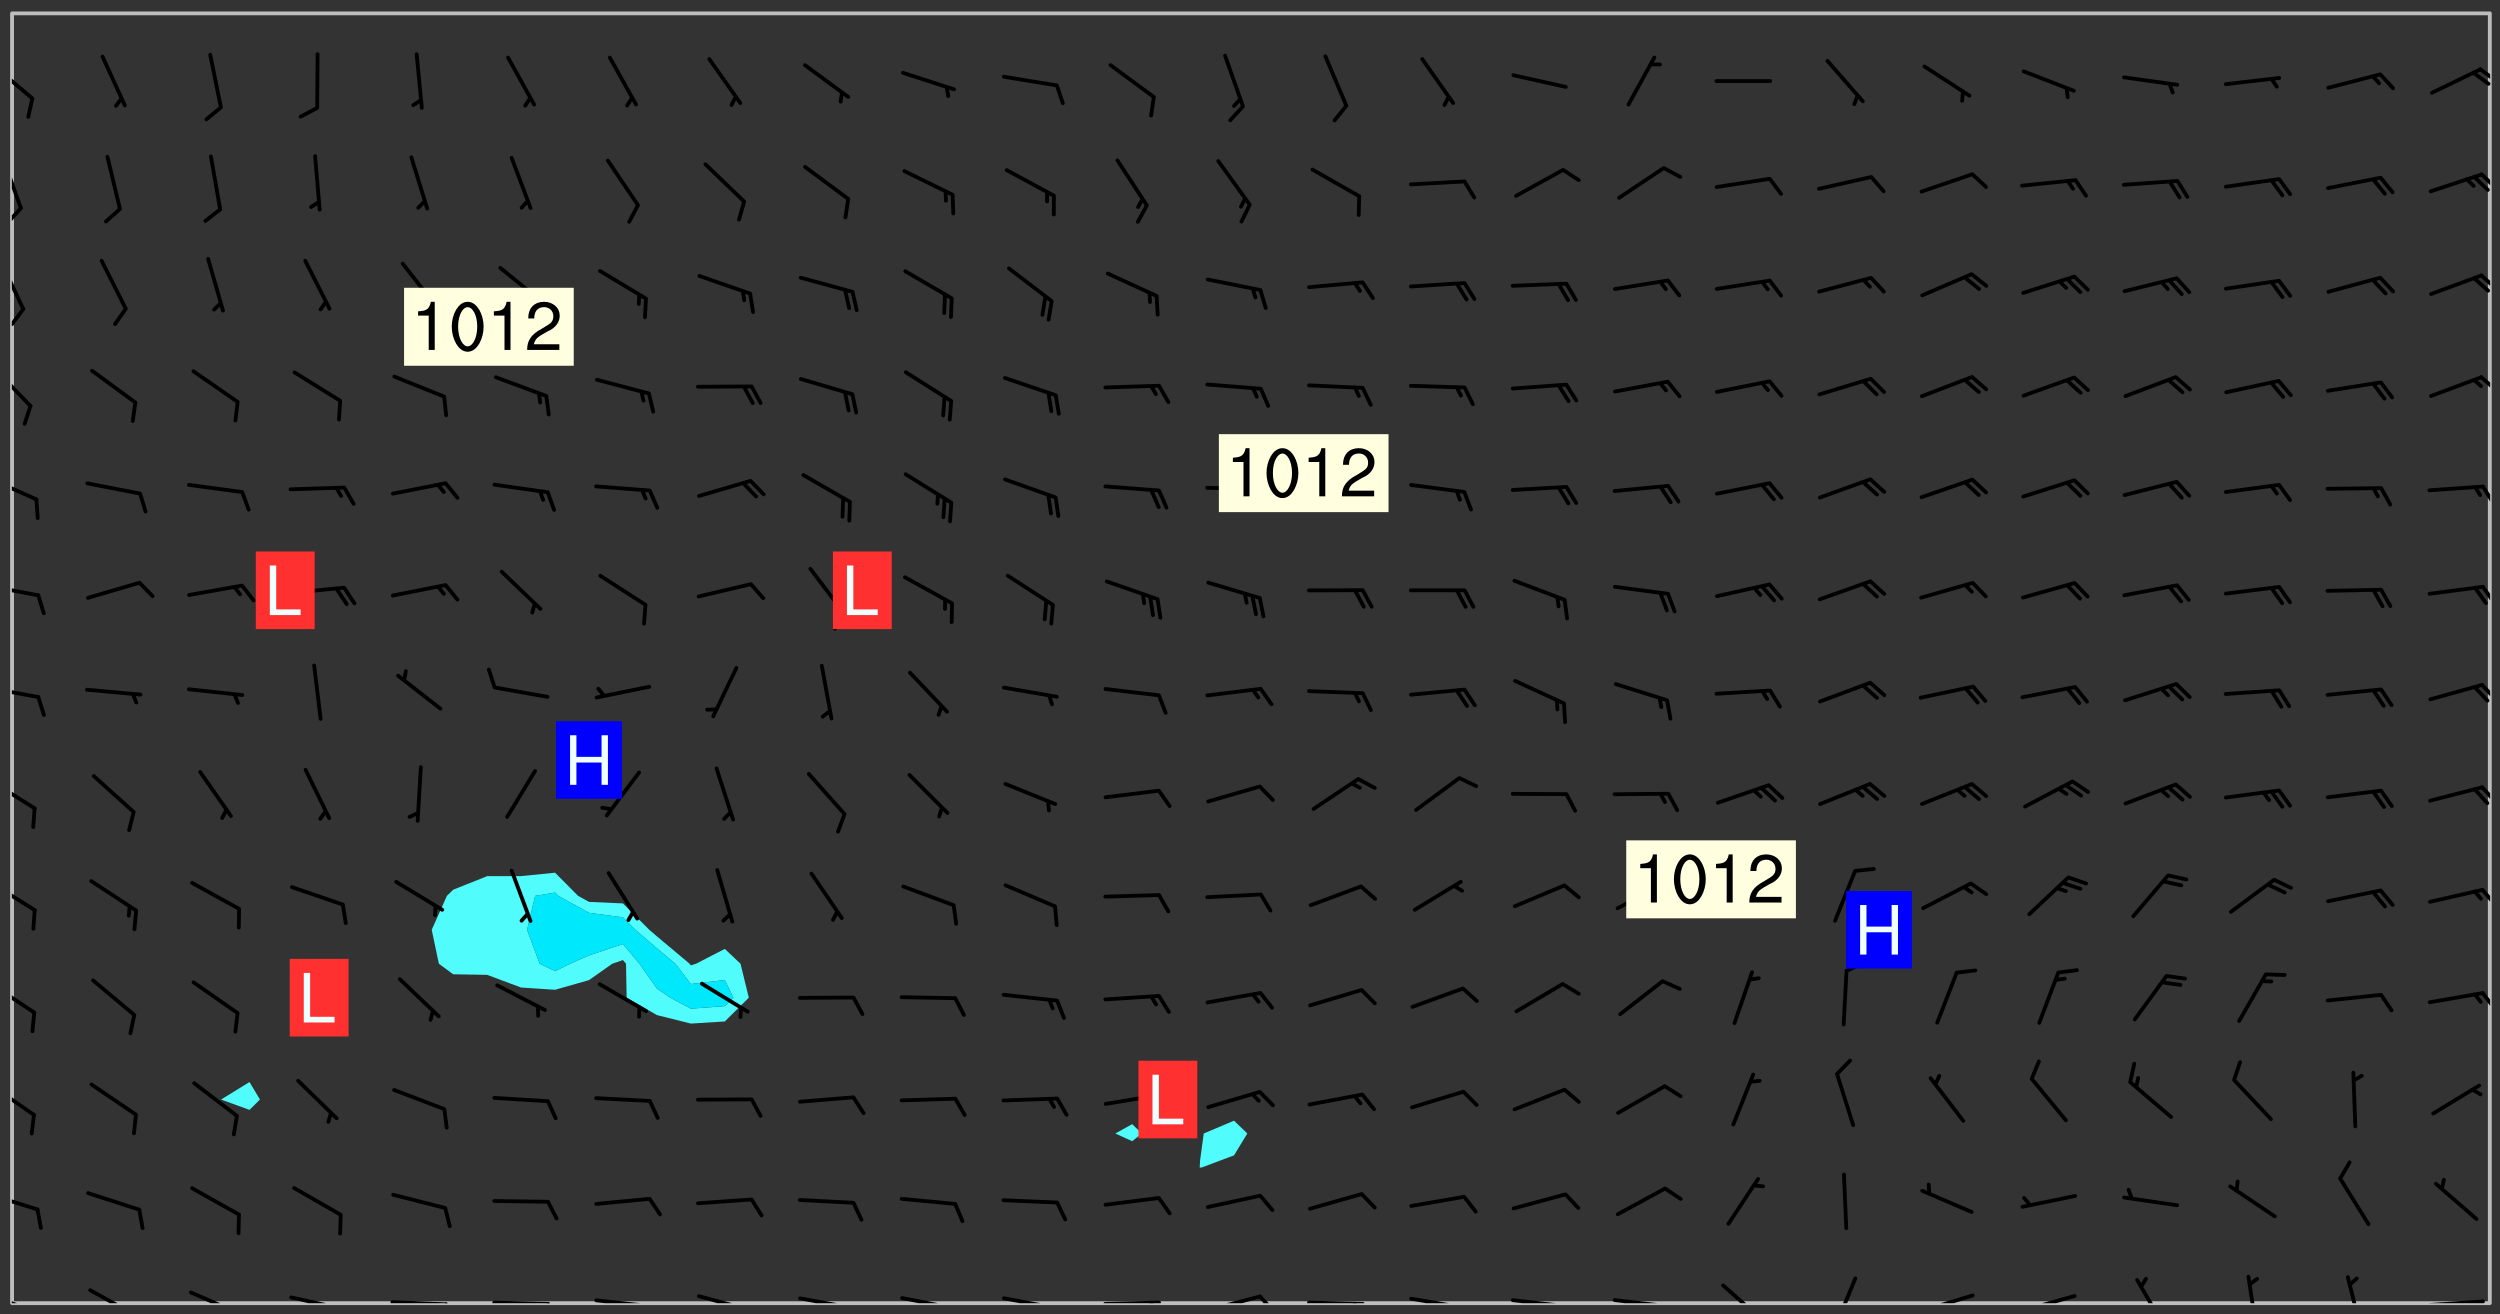 <svg xmlns="http://www.w3.org/2000/svg" role="img" xmlns:xlink="http://www.w3.org/1999/xlink" viewBox="142.45 309.95 326.84 171.84"><rect x="142.45" y="309.95" width="326.84" height="171.84" fill="#333333" stroke="none"/><defs><clipPath id="clip2"><path d="M 144 311.672 L 145 311.672 L 145 480.328 L 144 480.328 Z M 144 311.672"/></clipPath><clipPath id="clip3"><path d="M 144 311.672 L 468 311.672 L 468 480.328 L 144 480.328 Z M 144 311.672"/></clipPath><clipPath id="clip4"><path d="M 467 311.672 L 468 311.672 L 468 480.328 L 467 480.328 Z M 467 311.672"/></clipPath><clipPath id="clip5"><path d="M 144 478 L 148 478 L 148 480.328 L 144 480.328 Z M 144 478"/></clipPath><clipPath id="clip6"><path d="M 153 478 L 161 478 L 161 480.328 L 153 480.328 Z M 153 478"/></clipPath><clipPath id="clip7"><path d="M 167 478 L 175 478 L 175 480.328 L 167 480.328 Z M 167 478"/></clipPath><clipPath id="clip8"><path d="M 180 479 L 188 479 L 188 480.328 L 180 480.328 Z M 180 479"/></clipPath><clipPath id="clip9"><path d="M 187 480 L 189 480 L 189 480.328 L 187 480.328 Z M 187 480"/></clipPath><clipPath id="clip10"><path d="M 193 479 L 202 479 L 202 480.328 L 193 480.328 Z M 193 479"/></clipPath><clipPath id="clip11"><path d="M 200 480 L 203 480 L 203 480.328 L 200 480.328 Z M 200 480"/></clipPath><clipPath id="clip12"><path d="M 206 480 L 215 480 L 215 480.328 L 206 480.328 Z M 206 480"/></clipPath><clipPath id="clip13"><path d="M 213 480 L 216 480 L 216 480.328 L 213 480.328 Z M 213 480"/></clipPath><clipPath id="clip14"><path d="M 220 479 L 228 479 L 228 480.328 L 220 480.328 Z M 220 479"/></clipPath><clipPath id="clip15"><path d="M 227 480 L 229 480 L 229 480.328 L 227 480.328 Z M 227 480"/></clipPath><clipPath id="clip16"><path d="M 233 479 L 241 479 L 241 480.328 L 233 480.328 Z M 233 479"/></clipPath><clipPath id="clip17"><path d="M 246 479 L 255 479 L 255 480.328 L 246 480.328 Z M 246 479"/></clipPath><clipPath id="clip18"><path d="M 253 480 L 255 480 L 255 480.328 L 253 480.328 Z M 253 480"/></clipPath><clipPath id="clip19"><path d="M 260 479 L 268 479 L 268 480.328 L 260 480.328 Z M 260 479"/></clipPath><clipPath id="clip20"><path d="M 267 480 L 269 480 L 269 480.328 L 267 480.328 Z M 267 480"/></clipPath><clipPath id="clip21"><path d="M 273 479 L 281 479 L 281 480.328 L 273 480.328 Z M 273 479"/></clipPath><clipPath id="clip22"><path d="M 279 480 L 281 480 L 281 480.328 L 279 480.328 Z M 279 480"/></clipPath><clipPath id="clip23"><path d="M 286 479 L 295 479 L 295 480.328 L 286 480.328 Z M 286 479"/></clipPath><clipPath id="clip24"><path d="M 292 480 L 294 480 L 294 480.328 L 292 480.328 Z M 292 480"/></clipPath><clipPath id="clip25"><path d="M 300 479 L 308 479 L 308 480.328 L 300 480.328 Z M 300 479"/></clipPath><clipPath id="clip26"><path d="M 306 479 L 310 479 L 310 480.328 L 306 480.328 Z M 306 479"/></clipPath><clipPath id="clip27"><path d="M 313 479 L 321 479 L 321 480.328 L 313 480.328 Z M 313 479"/></clipPath><clipPath id="clip28"><path d="M 319 480 L 321 480 L 321 480.328 L 319 480.328 Z M 319 480"/></clipPath><clipPath id="clip29"><path d="M 326 479 L 335 479 L 335 480.328 L 326 480.328 Z M 326 479"/></clipPath><clipPath id="clip30"><path d="M 332 480 L 334 480 L 334 480.328 L 332 480.328 Z M 332 480"/></clipPath><clipPath id="clip31"><path d="M 339 479 L 348 479 L 348 480.328 L 339 480.328 Z M 339 479"/></clipPath><clipPath id="clip32"><path d="M 345 480 L 347 480 L 347 480.328 L 345 480.328 Z M 345 480"/></clipPath><clipPath id="clip33"><path d="M 353 479 L 361 479 L 361 480.328 L 353 480.328 Z M 353 479"/></clipPath><clipPath id="clip34"><path d="M 359 480 L 361 480 L 361 480.328 L 359 480.328 Z M 359 480"/></clipPath><clipPath id="clip35"><path d="M 367 477 L 374 477 L 374 480.328 L 367 480.328 Z M 367 477"/></clipPath><clipPath id="clip36"><path d="M 382 476 L 386 476 L 386 480.328 L 382 480.328 Z M 382 476"/></clipPath><clipPath id="clip37"><path d="M 393 479 L 401 479 L 401 480.328 L 393 480.328 Z M 393 479"/></clipPath><clipPath id="clip38"><path d="M 406 479 L 414 479 L 414 480.328 L 406 480.328 Z M 406 479"/></clipPath><clipPath id="clip39"><path d="M 421 477 L 426 477 L 426 480.328 L 421 480.328 Z M 421 477"/></clipPath><clipPath id="clip40"><path d="M 436 476 L 438 476 L 438 480.328 L 436 480.328 Z M 436 476"/></clipPath><clipPath id="clip41"><path d="M 449 476 L 452 476 L 452 480.328 L 449 480.328 Z M 449 476"/></clipPath><clipPath id="clip42"><path d="M 459 479 L 468 479 L 468 480.328 L 459 480.328 Z M 459 479"/></clipPath><clipPath id="clip43"><path d="M 144 465 L 148 465 L 148 469 L 144 469 Z M 144 465"/></clipPath><clipPath id="clip44"><path d="M 144 451 L 148 451 L 148 456 L 144 456 Z M 144 451"/></clipPath><clipPath id="clip45"><path d="M 144 438 L 148 438 L 148 443 L 144 443 Z M 144 438"/></clipPath><clipPath id="clip46"><path d="M 466 439 L 468 439 L 468 442 L 466 442 Z M 466 439"/></clipPath><clipPath id="clip47"><path d="M 144 424 L 148 424 L 148 430 L 144 430 Z M 144 424"/></clipPath><clipPath id="clip48"><path d="M 466 426 L 468 426 L 468 429 L 466 429 Z M 466 426"/></clipPath><clipPath id="clip49"><path d="M 144 411 L 148 411 L 148 416 L 144 416 Z M 144 411"/></clipPath><clipPath id="clip50"><path d="M 466 412 L 468 412 L 468 415 L 466 415 Z M 466 412"/></clipPath><clipPath id="clip51"><path d="M 144 399 L 148 399 L 148 402 L 144 402 Z M 144 399"/></clipPath><clipPath id="clip52"><path d="M 466 399 L 468 399 L 468 402 L 466 402 Z M 466 399"/></clipPath><clipPath id="clip53"><path d="M 144 386 L 148 386 L 148 389 L 144 389 Z M 144 386"/></clipPath><clipPath id="clip54"><path d="M 466 386 L 468 386 L 468 389 L 466 389 Z M 466 386"/></clipPath><clipPath id="clip55"><path d="M 144 372 L 148 372 L 148 376 L 144 376 Z M 144 372"/></clipPath><clipPath id="clip56"><path d="M 466 373 L 468 373 L 468 376 L 466 376 Z M 466 373"/></clipPath><clipPath id="clip57"><path d="M 144 357 L 147 357 L 147 364 L 144 364 Z M 144 357"/></clipPath><clipPath id="clip58"><path d="M 466 359 L 468 359 L 468 362 L 466 362 Z M 466 359"/></clipPath><clipPath id="clip59"><path d="M 144 343 L 146 343 L 146 351 L 144 351 Z M 144 343"/></clipPath><clipPath id="clip60"><path d="M 144 350 L 146 350 L 146 353 L 144 353 Z M 144 350"/></clipPath><clipPath id="clip61"><path d="M 466 345 L 468 345 L 468 348 L 466 348 Z M 466 345"/></clipPath><clipPath id="clip62"><path d="M 144 330 L 146 330 L 146 338 L 144 338 Z M 144 330"/></clipPath><clipPath id="clip63"><path d="M 144 336 L 146 336 L 146 340 L 144 340 Z M 144 336"/></clipPath><clipPath id="clip64"><path d="M 466 332 L 468 332 L 468 335 L 466 335 Z M 466 332"/></clipPath><clipPath id="clip65"><path d="M 144 318 L 147 318 L 147 324 L 144 324 Z M 144 318"/></clipPath><clipPath id="clip66"><path d="M 466 318 L 468 318 L 468 321 L 466 321 Z M 466 318"/></clipPath><clipPath id="clip67"><path d="M 465 319 L 468 319 L 468 322 L 465 322 Z M 465 319"/></clipPath><g id="surface500" clip-path="url(#clip1)"><path fill="#fff" fill-opacity="0" fill-rule="evenodd" d="M 0 0 L 1000 0 L 1000 1000 L 0 1000 Z M 0 0"/><path fill="#d3d3d3" fill-opacity="0" fill-rule="evenodd" d="M162.152 355.867L161.918 356.16 161.977 356.395 162.094 356.566 162.27 356.801 162.562 357.148 162.676 357.207 162.793 357.035 162.852 356.801 163.027 356.625 163.492 356.449 164.191 356.449 164.426 356.742 164.715 357.559 164.773 357.734 164.949 357.965 165.301 358.199 166 358.898 166.172 359.074 166.406 359.422 166.641 359.832 166.93 360.414 167.34 360.879 167.57 361.113 167.805 361.289 167.922 361.52 168.098 361.812 168.27 362.977 168.27 363.211 168.328 363.5 168.387 363.617 168.504 363.734 168.852 364.145 168.969 364.316 169.145 364.492 169.32 364.727 169.438 364.898 169.609 365.25 169.668 365.484 169.902 365.891 170.137 365.832 169.961 366.008 169.902 366.938 169.32 366.938 169.086 366.824 168.738 366.938 168.621 367.055 168.562 367.348 168.504 367.523 168.387 367.695 167.922 367.988 167.863 368.223 167.805 368.336 167.805 368.98 167.863 369.152 167.863 369.562 167.922 369.621 167.922 370.027 167.98 370.434 168.098 370.609 168.156 370.668 168.387 371.309 168.328 371.602 168.328 372.301 168.27 372.883 168.27 373.117 168.211 373.348 168.156 373.699 168.156 375.621 168.211 375.738 168.637 375.738 168.27 375.855 168.246 376.207 169.137 377.375 170.879 377.914 172.219 378.273 172.219 378.812 172.309 379.621 172.844 380.336 174.363 380.605 175.254 380.52 175.344 381.684 175.879 381.863 177.039 381.684 179.094 380.699 180.254 380.336 182.133 380.16 183.828 379.98 183.648 380.699 182.133 380.785 180.883 380.875 180.078 381.145 179.004 381.953 179.273 382.672 179.809 383.57 179.629 384.195 179.363 385.004 179.629 386.082 180.254 386.98 181.059 387.16 182.309 386.98 182.043 387.703 182.141 388.207 182.195 388.5 182.195 388.672 182.254 388.965 182.254 389.371 182.43 389.488 182.781 389.605 183.188 389.605 183.48 389.43 183.594 389.312 183.652 389.195 183.77 388.965 183.828 388.789 184.18 388.324 184.41 388.148 184.586 388.09 184.762 388.148 184.82 388.324 184.938 389.312 184.992 389.781 185.051 389.953 185.168 390.188 185.344 390.246 186.16 390.305 186.449 390.305 186.566 390.539 186.625 390.945 186.684 391.297 186.684 392.402 186.801 392.695 186.918 393.043 187.207 393.742 187.383 394.094 187.965 394.848 188.316 395.023 188.488 395.082 188.957 395.316 189.598 395.781 189.945 396.016 190.238 396.191 190.531 396.246 190.762 396.309 191.578 396.656 191.871 396.832 191.984 397.004 192.336 397.355 192.453 397.531 192.977 398.172 192.977 398.461 193.035 398.812 193.035 399.16 193.094 399.512 193.152 399.801 193.27 399.859 193.441 399.918 193.617 399.918 194.199 400.152 194.375 400.27 194.551 400.559 194.727 400.793 194.84 401.027 195.133 401.258 195.25 401.375 195.25 401.785 195.309 401.84 195.598 402.074 195.832 402.191 195.891 402.309 196.008 402.48 196.066 402.598 196.297 402.832 196.355 403.008 196.59 403.066 196.707 403.125 196.59 403.238 196.531 403.355 196.531 403.473 196.414 403.766 196.297 404.055 196.297 404.637 196.473 404.754 196.59 404.812 196.648 404.93 196.766 405.047 196.879 405.105 197.055 405.453 197.113 405.805 197.172 406.211 197.172 406.387 197.113 406.562 196.996 407.262 196.996 407.434 197.113 407.609 197.406 407.902 197.812 407.902 197.988 408.02 198.105 408.191 198.223 408.484 198.223 408.719 197.695 408.719 197.465 408.484 197.23 408.484 197.055 408.543 196.996 409.242 197.055 409.59 197.172 409.766 197.348 410.176 197.465 410.406 197.754 410.875 197.93 410.93 198.453 410.93 198.688 410.988 199.445 411.629 199.504 411.922 199.504 412.156 199.562 412.215 199.793 412.562 199.793 412.914 199.676 413.086 199.676 413.379 199.969 413.668 200.262 413.844 200.434 413.902 200.727 414.078 201.02 414.195 201.602 414.602 201.891 414.836 202.184 415.012 202.402 415.172 202.418 415.184 202.648 415.359 203.289 415.883 203.465 416.117 203.582 416.293 203.758 416.469 203.871 416.641 203.871 417.281 203.988 417.457 204.457 417.574 205.039 417.691 205.273 417.75 205.504 417.863 205.797 417.98 205.91 418.039 206.496 418.391 206.785 418.562 206.961 418.625 207.137 418.68 207.312 418.738 208.012 419.09 208.301 419.266 208.535 419.32 208.824 419.496 209.059 419.613 209.699 420.02 209.992 420.137 210.164 420.195 210.398 420.254 210.809 420.312 211.039 420.371 211.273 420.488 211.332 420.66 210.922 420.836 211.391 420.895 211.449 421.188 211.562 421.422 211.738 421.477 211.973 421.535 212.148 421.594 212.555 421.711 213.195 421.945 213.312 422.117 213.371 422.352 213.371 422.527 213.312 422.645 213.254 423.051 213.488 423.285 213.605 423.344 213.953 423.461 214.594 423.691 214.77 423.809 215.059 423.926 215.234 424.102 215.469 424.566 216.051 425.672 216.227 425.848 216.574 426.023 216.75 426.141 217.102 426.258 218.148 426.781 218.383 426.84 218.848 426.953 219.141 427.012 219.605 427.188 220.363 427.77 220.598 428.004 220.945 428.469 221.121 428.645 221.41 428.879 222.227 429.578 222.52 429.754 222.809 430.043 223.102 430.219 223.395 430.508 224.09 431.148 224.266 431.324 224.559 431.559 224.848 431.793 225.316 432.082 225.957 432.664 226.305 432.898 226.539 433.191 226.887 433.539 227.238 434.004 228.172 434.996 228.52 435.402 228.637 435.578 228.871 435.637 228.984 435.754 229.629 435.93 229.859 436.043 230.094 436.102 230.387 436.277 230.617 436.395 231.551 437.094 231.957 437.5 232.191 437.676 232.598 437.852 232.832 437.969 233.648 438.316 233.996 438.551 234.23 438.668 234.523 438.957 234.754 439.074 235.512 439.426 235.863 439.598 236.094 439.656 236.387 439.773 236.621 439.832 237.492 440.008 238.309 440.008 238.777 440.238 238.949 440.297 239.824 440.996 240.289 441.113 240.582 441.172 240.758 441.23 240.988 441.289 241.457 441.348 241.805 441.406 242.156 441.465 242.562 441.523 242.855 441.523 243.027 441.582 243.027 441.812 243.203 441.988 243.496 441.988 243.844 442.047 244.195 442.105 244.895 442.223 245.535 442.223 246 441.988 246.293 441.812 246.465 441.695 246.875 441.523 247.164 441.348 248.098 440.883 248.566 440.59 249.09 440.297 249.555 440.125 250.02 439.949 251.07 439.484 251.359 439.367 251.77 439.25 252.059 439.133 252.586 438.957 254.102 438.258 254.684 437.91 254.973 437.852 255.266 437.793 255.613 437.676 256.488 437.445 256.84 437.328 256.953 437.328 257.188 437.27 258.062 437.035 258.297 436.977 259.109 436.977 259.461 436.918 260.277 436.801 260.449 436.742 260.801 436.688 261.094 436.629 261.324 436.57 262.141 436.395 262.316 436.336 262.664 436.336 262.898 436.277 263.363 436.16 264.121 435.988 264.355 435.93 264.703 435.93 265.113 435.812 265.402 435.754 266.688 435.695 266.977 435.695 267.387 435.637 267.617 435.578 267.793 435.578 268.668 435.461 269.074 435.461 269.484 435.344 269.832 435.344 270.184 435.23 271.055 435.172 272.805 435.172 273.852 435.461 274.262 435.578 274.551 435.695 274.902 435.812 275.191 435.93 276.242 436.102 276.531 436.16 276.824 436.16 277.117 436.219 277.289 436.277 277.699 436.336 277.871 436.395 277.988 436.453 278.105 436.453 278.223 436.512 278.574 436.57 278.688 436.57 279.098 436.637 281.02 437.031 282.945 437.426 284.465 437.875 286.16 438.594 288.305 439.398 289.91 438.68 291.34 437.875 292.5 436.797 293.75 436.348 296.785 435.629 298.66 435.27 300.805 433.922 303.039 432.668 305.539 431.41 307.234 430.961 309.02 430.781 310.18 430.512 310.805 431.051 312.145 430.781 312.859 429.793 313.844 428.449 314.289 428.27 315.094 427.91 316.969 427.371 318.754 426.922 320.004 426.652 321.164 426.562 322.863 426.473 324.824 426.203 326.074 426.113 326.613 426.113 327.238 426.023 328.129 426.023 330.273 425.844 332.684 425.664 335.273 425.574 336.969 425.754 338.578 425.844 340.008 426.203 341.168 426.922 343.043 427.91 344.203 429.438 344.469 430.152 345.098 430.242 345.453 431.141 345.988 431.68 346.523 433.207 347.598 433.566 348.133 433.566 347.328 434.102 347.418 435.809 348.133 438.504 349.023 439.309 349.918 440.297 350.633 441.555 352.418 442.094 353.938 441.914 354.293 443.258 355.902 442.453 356.883 441.914 357.152 442.184 357.469 441.969 357.688 441.824 358.488 442.273 358.938 441.914 359.293 441.914 359.828 441.645 360.367 440.926 360.902 440.656 361.527 439.668 362.688 440.117 363.527 440.488 364.922 441.105 366.617 440.926 368.223 440.926 370.008 441.016 370.188 439.309 370.723 437.965 371.527 438.234 372.02 439.082 372.422 439.488 372.332 440.027 372.332 440.387 373.047 440.836 373.758 440.566 375.188 440.566 375.547 441.555 375.992 442.812 376.707 444.156 377.957 444.785 379.652 445.414 380.367 445.234 380.547 444.695 381.527 444.605 381.977 444.965 382.062 446.223 381.797 446.852 381.262 447.031 381.262 447.57 381.977 448.555 382.242 449.094 383.227 450.082 384.027 451.16 383.762 451.52 383.672 452.418 383.047 454.75 382.691 456.816 382.602 458.609 382.422 459.328 382.332 459.867 382.332 461.305 381.352 463.188 380.992 464.895 380.457 465.793 379.652 466.961 379.387 467.5 381.441 468.754 381.527 469.113 381.172 469.652 381.082 469.473 381.082 470.281 381.172 471.719 380.727 472.434 379.652 472.527 379.387 473.242 379.922 474.141 380.727 474.859 381.887 475.668 383.227 475.938 383.672 476.297 383.316 476.746 381.527 476.656 380.277 476.207 379.562 475.488 378.938 475.398 378.762 478.988 378.574 480.297 467.934 480.297 467.934 311.703 412.664 311.703 412.664 360.785 413.426 360.91 416.715 361.453 418.738 364.289 418.738 367.043 421.09 367.375 423.438 367.707 427.488 367.707 426.109 371.867 424.086 372.574 422.062 373.277 421.52 373.621 418.926 375.238 418.738 375.355 416.715 373.277 415.984 370.535 413.312 368.457 411.938 364.957 411.871 364.875 409.914 362.203 412.664 360.785 412.664 311.703 294.422 311.703 294.422 403.117 294.539 403.148 294.672 403.16 294.746 403.234 294.852 403.281 294.941 403.34 295.027 403.398 295.117 403.457 295.414 403.754 295.473 403.844 295.504 403.961 295.531 404.078 295.547 404.215 295.516 404.332 295.457 404.422 295.398 404.508 295.355 404.613 295.309 404.715 295.281 404.836 295.281 404.98 295.457 405.25 295.605 405.398 295.68 405.484 295.754 405.559 295.797 405.664 295.859 405.754 295.918 405.84 295.961 405.945 296.02 406.035 296.066 406.137 296.109 406.242 296.168 406.328 296.285 406.508 296.359 406.582 296.422 406.668 296.48 406.758 296.523 406.863 296.582 406.953 296.641 407.039 296.703 407.129 296.762 407.219 296.805 407.32 296.922 407.5 296.996 407.574 297.055 407.66 297.129 407.734 297.219 407.793 297.324 407.84 297.473 407.84 297.605 407.824 297.738 407.84 297.84 407.793 297.914 407.719 297.961 407.617 297.945 407.484 297.945 407.336 297.898 407.23 297.871 407.113 297.824 407.012 297.797 406.891 297.754 406.789 297.691 406.699 297.648 406.598 297.605 406.492 297.574 406.375 297.559 406.242 297.547 406.105 297.633 406.047 297.691 405.961 297.812 405.93 297.855 406.035 297.871 406.168 297.871 406.285 297.93 406.387 297.988 406.477 298.078 406.535 298.227 406.684 298.285 406.773 298.328 406.879 298.316 406.98 298.402 407.039 298.508 407.086 298.594 407.145 298.684 407.203 298.758 407.277 298.641 407.305 298.535 407.352 298.449 407.41 298.375 407.484 298.316 407.574 298.254 407.66 298.227 407.781 298.18 407.883 298.137 407.988 298.105 408.105 298.094 408.238 298.078 408.371 298.078 408.52 298.105 408.637 298.152 408.742 298.195 408.844 298.254 408.934 298.328 409.008 298.418 409.066 298.492 409.141 298.582 409.199 298.641 409.289 298.684 409.395 298.73 409.496 298.848 409.527 298.98 409.543 299.129 409.543 299.246 409.512 299.352 409.555 299.395 409.66 299.441 409.762 299.469 409.883 299.5 410 299.527 410.117 299.559 410.238 299.586 410.355 299.691 410.398 299.793 410.445 299.926 410.43 300.074 410.578 300.137 410.664 300.211 410.738 300.281 410.812 300.371 410.875 300.477 410.918 300.578 410.961 300.695 410.992 300.832 411.008 300.949 410.977 301.023 410.902 301.051 410.785 301.039 410.652 301.008 410.531 300.98 410.414 301.023 410.309 301.141 410.309 301.23 410.371 301.348 410.398 301.496 410.398 301.629 410.414 301.777 410.414 301.91 410.43 302.043 410.414 302.191 410.414 302.324 410.398 302.457 410.387 302.594 410.398 302.711 410.371 302.844 410.355 303.035 410.297 302.977 410.473 302.961 410.605 302.934 410.727 302.918 410.859 302.859 410.945 302.727 410.961 302.621 411.008 302.516 411.051 302.398 411.082 302.281 411.109 302.016 411.141 301.867 411.141 301.734 411.156 301.66 411.23 301.719 411.316 301.867 411.465 301.984 411.645 302.059 411.715 302.148 411.777 302.238 411.836 302.324 411.895 302.414 411.953 302.516 411.996 302.621 412.059 302.727 412.102 302.812 412.16 302.918 412.207 303.02 412.25 303.199 412.367 303.258 412.457 303.215 412.559 303.168 412.664 303.184 412.797 303.406 413.02 303.465 413.109 303.508 413.211 303.539 413.332 303.582 413.434 303.598 413.566 303.629 413.684 303.641 413.82 303.672 413.938 303.82 414.086 303.922 414.129 304.027 414.172 304.145 414.203 304.277 414.219 304.414 414.234 304.531 414.234 304.648 414.203 304.738 414.145 304.781 414.039 304.828 413.938 304.871 413.832 304.902 413.715 304.914 413.582 304.914 413.434 304.902 413.301 304.887 413.168 304.855 413.051 304.812 412.945 304.766 412.84 304.723 412.738 304.68 412.633 304.664 412.5 304.68 412.367 304.707 412.25 304.738 412.133 304.766 412.012 304.812 411.91 304.902 411.852 304.988 411.789 305.062 411.715 305.152 411.656 305.375 411.434 305.434 411.348 305.508 411.273 305.625 411.094 305.684 411.008 305.684 410.859 305.609 410.785 305.508 410.738 305.402 410.695 305.301 410.652 305.242 410.562 305.195 410.457 305.168 410.34 305.258 410.281 305.375 410.25 305.477 410.207 305.656 410.09 305.805 409.941 305.816 409.809 305.805 409.703 305.715 409.645 305.582 409.66 305.434 409.66 305.301 409.676 305.168 409.66 305.047 409.629 304.961 409.57 304.887 409.496 304.828 409.406 304.766 409.32 304.648 409.141 304.59 409.055 304.621 408.934 304.707 408.875 304.828 408.844 304.887 408.758 304.887 408.637 304.855 408.52 304.797 408.43 304.738 408.344 304.691 408.238 304.664 408.121 304.648 407.988 304.707 407.898 304.781 407.824 304.871 407.766 304.988 407.586 305.062 407.512 305.121 407.426 305.27 407.277 305.391 407.246 305.523 407.23 305.656 407.246 305.73 407.32 305.773 407.426 305.789 407.559 305.758 407.676 305.641 407.707 305.508 407.719 305.359 407.867 305.316 407.973 305.27 408.074 305.242 408.195 305.211 408.312 305.211 408.461 305.242 408.578 305.285 408.684 305.344 408.773 305.418 408.844 305.492 408.918 305.609 408.949 305.73 408.977 305.848 408.949 305.98 408.934 306.098 408.934 306.188 408.992 306.262 409.066 306.309 409.172 306.367 409.258 306.469 409.305 306.602 409.32 306.707 409.363 306.793 409.422 306.781 409.527 306.707 409.602 306.527 409.719 306.469 409.809 306.379 409.867 306.309 409.941 306.234 410.016 306.172 410.105 306.145 410.223 306.129 410.355 306.145 410.488 306.129 410.621 306.129 410.77 306.145 410.902 306.172 411.02 306.203 411.141 306.277 411.215 306.367 411.273 306.453 411.332 306.543 411.391 306.66 411.422 306.66 411.508 306.559 411.555 306.469 411.613 306.203 411.645 306.086 411.672 305.938 411.672 305.832 411.715 305.73 411.762 305.672 411.852 305.609 412.086 305.598 412.219 305.566 412.34 305.551 412.473 305.551 412.766 305.539 412.898 305.551 413.035 305.566 413.168 305.699 413.184 305.832 413.195 305.953 413.227 306.039 413.285 306.113 413.359 306.16 413.465 306.203 413.566 306.219 413.699 306.219 414.145 306.203 414.277 306.203 414.723 306.234 414.988 306.262 415.105 306.277 415.238 306.309 415.355 306.395 415.566 306.426 415.832 306.426 415.98 306.395 416.098 306.367 416.215 306.336 416.336 306.309 416.453 306.277 416.57 306.246 416.691 306.234 416.824 306.219 416.957 306.309 417.016 306.426 416.984 306.527 417 306.574 417.105 306.543 417.371 306.543 417.812 306.5 417.918 306.453 418.023 306.41 418.125 306.367 418.23 306.309 418.316 306.277 418.438 306.234 418.555 306.203 418.672 306.188 418.805 306.203 418.938 306.262 419.027 306.367 419.074 306.453 419.133 306.512 419.219 306.5 419.355 306.469 419.473 306.426 419.574 306.426 420.02 306.41 420.152 306.41 420.301 306.379 420.418 306.336 420.523 306.309 420.641 306.262 420.746 306.219 420.848 306.188 420.969 306.16 421.086 306.129 421.219 306.098 421.336 306.07 421.453 306.027 421.559 305.996 421.676 305.965 421.797 305.953 421.93 305.938 422.062 305.938 422.359 305.965 422.477 305.965 422.625 306.012 423.023 306.039 423.141 306.098 423.23 306.219 423.262 306.367 423.262 306.5 423.246 306.559 423.336 306.559 423.453 306.5 423.543 306.41 423.602 306.309 423.645 306.203 423.691 306.113 423.75 306.027 423.809 305.891 423.824 305.773 423.793 305.641 423.777 305.539 423.824 305.477 423.91 305.465 424.047 305.449 424.18 305.418 424.297 305.391 424.414 305.375 424.547 305.344 424.668 305.344 424.965 305.359 425.098 305.391 425.215 305.391 425.363 305.402 425.496 305.402 425.645 305.375 425.762 305.328 425.863 305.301 425.984 305.27 426.102 305.211 426.191 305.137 426.266 305.035 426.309 304.93 426.355 304.812 426.383 304.691 426.414 304.59 426.367 304.648 426.281 304.754 426.234 304.781 426.117 304.812 426 304.84 425.879 304.871 425.762 304.871 425.613 304.887 425.48 304.855 425.363 304.812 425.258 304.707 425.273 304.633 425.348 304.531 425.391 304.441 425.453 304.367 425.527 304.324 425.629 304.309 425.762 304.277 425.879 304.25 426 304.219 426.117 304.191 426.234 304.16 426.355 304.133 426.473 304.102 426.59 304.059 426.695 303.969 426.754 303.879 426.754 303.762 426.723 303.73 426.637 303.746 426.5 303.715 426.383 303.715 426.234 303.703 426.102 303.703 425.953 303.641 425.719 303.613 425.598 303.57 425.496 303.523 425.391 303.465 425.305 303.406 425.215 303.363 425.109 303.301 425.023 303.152 424.875 303.082 424.801 302.977 424.754 302.871 424.711 302.77 424.668 302.473 424.371 302.383 424.297 302.297 424.238 302.191 424.195 302.102 424.133 302.016 424.074 301.91 424.031 301.82 423.973 301.734 423.91 301.66 423.84 301.555 423.793 301.469 423.734 301.363 423.691 301.273 423.629 301.172 423.586 301.066 423.543 300.98 423.484 300.875 423.438 300.77 423.395 300.668 423.348 300.578 423.289 300.477 423.246 300.371 423.203 300.281 423.141 300.164 423.113 300.031 423.098 299.898 423.113 299.75 423.113 299.617 423.129 299.5 423.098 299.41 423.039 299.336 422.965 299.246 422.906 299.145 422.859 298.996 422.859 298.875 422.832 298.773 422.789 298.699 422.715 298.582 422.535 298.492 422.477 298.391 422.434 298.301 422.371 298.195 422.328 298.105 422.27 298.02 422.211 297.914 422.164 297.855 422.078 297.797 421.988 297.754 421.883 297.707 421.781 297.633 421.707 297.547 421.648 297.473 421.574 297.383 421.516 297.16 421.293 297.117 421.188 297.086 420.922 297.191 420.879 297.336 420.879 297.441 420.922 297.516 420.996 297.605 421.055 297.691 421.113 297.797 421.16 297.887 421.219 298.035 421.367 298.105 421.441 298.254 421.59 298.316 421.676 298.391 421.75 298.477 421.809 298.551 421.883 298.641 421.945 298.73 422.004 298.816 422.062 299.086 422.238 299.188 422.285 299.293 422.328 299.395 422.371 299.441 422.297 299.5 422.211 299.574 422.137 299.645 422.062 299.75 422.105 299.824 422.18 299.883 422.27 299.926 422.371 299.973 422.477 300.016 422.582 300.137 422.609 300.254 422.582 300.328 422.492 300.371 422.387 300.43 422.297 300.504 422.223 300.609 422.18 300.727 422.152 300.859 422.164 300.949 422.223 301.098 422.371 301.156 422.461 301.199 422.566 301.246 422.668 301.289 422.773 301.332 422.875 301.438 422.922 301.543 422.965 301.676 422.98 301.762 422.922 301.82 422.832 301.895 422.758 302 422.715 302.117 422.742 302.223 422.789 302.324 422.832 302.43 422.875 302.531 422.922 302.711 423.039 302.711 423.156 302.695 423.289 302.711 423.422 302.727 423.559 302.785 423.645 302.887 423.691 303.008 423.719 303.125 423.75 303.273 423.75 303.391 423.719 303.449 423.629 303.629 423.512 303.688 423.422 303.762 423.348 303.82 423.262 303.938 423.082 304.117 422.965 304.234 422.996 304.324 423.055 304.367 423.129 304.352 423.262 304.352 423.379 304.441 423.438 304.59 423.438 304.723 423.422 304.855 423.41 305.121 423.379 305.227 423.336 305.344 423.305 305.465 423.277 305.539 423.203 305.609 423.129 305.672 423.039 305.656 422.934 305.609 422.832 305.508 422.789 305.402 422.773 305.285 422.801 305.02 422.832 304.871 422.832 304.797 422.758 304.707 422.699 304.59 422.668 304.473 422.641 304.34 422.625 304.191 422.625 304.059 422.641 303.762 422.641 303.656 422.594 303.508 422.445 303.465 422.344 303.406 422.254 303.629 422.031 303.715 421.973 303.82 421.93 303.938 421.898 304.07 421.883 304.203 421.898 304.34 421.914 304.441 421.957 304.574 421.945 304.664 421.883 304.766 421.84 304.828 421.75 304.781 421.648 304.691 421.59 304.574 421.559 304.473 421.516 304.414 421.426 304.352 421.336 304.352 421.219 304.367 421.086 304.473 421.039 304.547 420.969 304.547 420.848 304.457 420.789 304.426 420.672 304.516 420.613 304.59 420.539 304.633 420.434 304.691 420.344 304.738 420.242 304.754 420.109 304.754 419.961 304.707 419.855 304.664 419.754 304.574 419.695 304.441 419.68 304.34 419.637 304.203 419.621 304.086 419.59 303.641 419.59 303.508 419.574 303.375 419.562 303.242 419.547 303.125 419.516 302.977 419.516 302.844 419.5 302.711 419.488 302.445 419.457 302.324 419.414 302.238 419.355 302.164 419.281 302.164 419.133 302.176 419 302.281 418.953 302.383 418.91 302.516 418.895 302.668 418.895 302.801 418.879 303.094 418.879 303.215 418.91 303.316 418.953 303.406 419.012 303.641 419.074 303.762 419.027 303.852 418.969 303.953 418.926 304.086 418.91 304.191 418.953 304.293 419 304.426 419.012 304.547 418.984 304.691 418.984 304.812 418.953 304.93 418.926 305.035 418.879 305.109 418.805 305.195 418.746 305.344 418.598 305.402 418.512 305.449 418.406 305.477 418.289 305.492 418.184 305.391 418.141 305.301 418.082 305.184 418.051 305.078 418.008 304.988 417.945 304.914 417.859 304.84 417.785 304.738 417.742 304.633 417.695 304.531 417.652 304.473 417.562 304.426 417.461 304.34 417.25 304.277 417.164 304.219 417.074 304.145 417 304.059 416.941 303.789 416.941 303.672 416.973 303.582 417.031 303.48 417.074 303.348 417.09 303.242 417.074 303.215 416.957 303.152 416.867 303.035 416.836 302.934 416.793 302.785 416.645 302.754 416.527 302.738 416.422 302.812 416.348 302.992 416.23 303.109 416.203 303.227 416.172 303.363 416.188 303.465 416.23 303.57 416.273 303.672 416.32 303.777 416.363 303.895 416.395 304.027 416.41 304.145 416.438 304.277 416.453 304.383 416.438 304.473 416.379 304.398 416.305 304.293 416.262 304.219 416.188 304.145 416.098 303.996 415.949 303.91 415.891 303.82 415.832 303.746 415.758 303.656 415.699 303.555 415.652 303.434 415.625 303.332 415.578 303.227 415.535 303.109 415.504 303.008 415.461 302.887 415.43 302.738 415.43 302.621 415.461 302.516 415.504 302.43 415.566 302.25 415.684 302.164 415.742 302.074 415.801 301.969 415.848 301.883 415.906 301.777 415.949 301.676 415.992 301.57 416.039 301.496 416.113 301.438 416.203 301.379 416.289 301.332 416.395 301.273 416.48 301.199 416.555 301.066 416.543 300.949 416.512 300.832 416.512 300.758 416.586 300.668 416.645 300.594 416.719 300.504 416.777 300.418 416.836 300.312 416.883 300.211 416.926 300.074 416.941 299.973 416.898 299.824 416.75 299.719 416.703 299.633 416.703 299.527 416.75 299.426 416.793 299.305 416.824 299.188 416.793 299.113 416.719 299.113 416.602 299.145 416.48 299.219 416.41 299.277 416.32 299.352 416.246 299.469 416.215 299.574 416.172 299.867 416.172 300 416.156 300.137 416.141 300.238 416.098 300.328 416.039 300.43 415.992 300.52 415.934 300.652 415.922 300.742 415.98 300.875 415.992 300.965 415.934 301.051 415.875 301.156 415.832 301.246 415.773 301.332 415.711 301.422 415.652 301.57 415.504 301.629 415.418 301.688 415.328 301.793 415.285 301.926 415.27 302.043 415.297 302.164 415.328 302.223 415.27 302.281 415.18 302.312 414.914 302.34 414.797 302.445 414.809 302.578 414.824 302.68 414.781 302.77 414.723 302.828 414.633 302.902 414.559 302.961 414.469 303.008 414.367 303.02 414.234 303.008 414.102 302.961 413.996 302.812 413.848 302.754 413.758 302.695 413.672 302.652 413.566 302.652 413.121 302.668 412.988 302.668 412.84 302.68 412.707 302.621 412.648 302.531 412.707 302.43 412.664 302.25 412.547 302.164 412.488 302.102 412.398 302.043 412.309 301.969 412.234 301.883 412.176 301.762 412.207 301.66 412.219 301.555 412.266 301.469 412.324 301.363 412.367 301.215 412.516 301.125 412.574 301.039 412.633 300.949 412.695 300.844 412.738 300.711 412.754 300.711 412.633 300.816 412.59 300.934 412.559 301.008 412.488 301.051 412.383 301.051 412.234 301.023 412.117 300.875 411.969 300.742 411.953 300.594 411.953 300.477 411.984 300.371 412.027 300.27 412.07 300.18 412.133 300.062 412.16 299.988 412.086 300 411.953 299.957 411.852 299.914 411.746 299.824 411.688 299.707 411.715 299.586 411.746 299.469 411.777 299.367 411.82 299.246 411.852 299.145 411.895 299.039 411.938 298.949 411.996 298.848 412.012 298.848 411.895 298.863 411.762 298.805 411.672 298.73 411.715 298.582 411.863 298.523 411.953 298.449 412.027 298.402 412.133 298.359 412.234 298.285 412.309 298.227 412.398 298.152 412.473 298.094 412.559 298.02 412.633 297.93 412.695 297.855 412.766 297.781 412.84 297.68 412.855 297.547 412.871 297.441 412.828 297.441 412.707 297.59 412.559 297.633 412.457 297.691 412.367 297.738 412.266 297.781 412.16 297.84 412.07 297.871 411.953 297.914 411.852 297.945 411.73 297.973 411.613 298.02 411.508 298.062 411.406 298.105 411.301 298.18 411.23 298.27 411.168 298.359 411.109 298.461 411.066 298.758 411.066 299.023 411.035 299.129 410.992 299.055 410.918 298.938 410.887 298.832 410.844 298.742 410.785 298.641 410.738 298.551 410.68 298.449 410.637 298.344 410.594 298.254 410.531 298.168 410.473 298.062 410.43 297.961 410.387 297.84 410.355 297.723 410.324 297.621 410.281 297.5 410.25 297.398 410.207 297.309 410.148 297.266 410.043 297.25 409.91 297.352 409.867 297.484 409.852 297.621 409.867 297.754 409.852 297.855 409.809 297.914 409.719 297.93 409.613 297.84 409.555 297.766 409.48 297.664 409.438 297.574 409.379 297.426 409.23 297.383 409.125 297.367 408.992 297.367 408.699 297.309 408.609 297.219 408.551 297.145 408.477 297.102 408.371 297.07 408.254 297.012 408.164 296.938 408.09 296.82 408.062 296.746 407.988 296.656 407.93 296.566 407.867 296.48 407.809 296.406 407.734 296.348 407.648 296.301 407.543 296.215 407.484 296.066 407.336 295.871 407.277 295.738 407.293 295.637 407.336 295.562 407.41 295.516 407.512 295.473 407.617 295.414 407.707 295.355 407.793 295.059 408.09 294.969 408.148 294.883 408.148 294.82 408.062 294.777 407.957 294.809 407.84 294.867 407.75 294.895 407.633 294.883 407.5 294.793 407.438 294.688 407.484 294.57 407.512 294.453 407.543 294.184 407.719 294.082 407.766 293.965 407.793 293.859 407.84 293.77 407.898 293.668 407.941 293.609 407.855 293.562 407.75 293.578 407.617 293.625 407.512 293.695 407.438 293.77 407.367 293.828 407.277 293.828 407.129 293.785 407.023 293.547 407.023 293.445 407.07 293.414 407.188 293.387 407.305 293.355 407.426 293.281 407.469 293.148 407.484 293.074 407.438 293.031 407.336 292.988 407.23 292.941 407.129 292.898 407.023 292.777 407.055 292.676 407.098 292.543 407.113 292.426 407.145 292.32 407.188 292.23 407.246 292.129 407.293 292.008 407.32 291.875 407.336 291.773 407.293 291.715 407.203 291.668 407.098 291.625 406.996 291.582 406.891 291.582 406.773 291.641 406.684 291.727 406.625 291.906 406.508 292.008 406.461 292.113 406.418 292.219 406.359 292.32 406.316 292.41 406.254 292.512 406.211 292.617 406.152 292.719 406.105 292.809 406.047 292.914 406.004 293.016 405.961 293.105 405.898 293.207 405.855 293.344 405.84 293.461 405.871 293.562 405.914 293.684 405.945 293.785 405.988 293.891 406.035 293.992 406.078 294.098 406.121 294.199 406.168 294.305 406.211 294.406 406.254 294.512 406.301 294.598 406.359 294.703 406.402 294.82 406.434 294.926 406.477 295.027 406.523 295.117 406.582 295.223 406.625 295.324 406.668 295.43 406.715 295.547 406.742 295.648 406.789 295.77 406.816 295.918 406.816 296.004 406.758 296.02 406.656 296.078 406.566 296.051 406.449 295.977 406.375 295.859 406.195 295.785 406.121 295.695 406.047 295.516 405.93 295.43 405.871 295.324 405.828 295.223 405.781 294.953 405.605 294.895 405.516 294.82 405.441 294.762 405.352 294.719 405.25 294.688 405.133 294.672 404.996 294.672 404.434 294.66 404.301 294.645 404.168 294.613 404.051 294.598 403.918 294.586 403.785 294.555 403.664 294.332 403.441 294.273 403.355 294.258 403.25 294.289 403.133 294.422 403.117 294.422 311.703 172.992 311.703 172.992 313.156 172.934 313.391 172.582 314.441 172.41 314.965 172.293 315.312 172.117 315.723 172 315.895 171.766 316.188 171.535 316.246 171.184 316.246 171.066 316.305 170.836 316.711 170.836 317.004 170.953 317.18 171.184 317.41 171.301 317.645 171.941 318.402 172.234 318.867 172.41 319.102 172.641 319.453 172.875 319.801 173.516 320.617 173.691 321.082 173.863 321.492 173.98 322.188 174.156 322.656 174.273 324.055 174.332 324.52 174.332 325.395 174.449 326.441 174.449 331.223 174.391 331.688 174.039 332.969 173.863 333.492 173.75 333.902 173.398 334.832 172.934 336 172.699 336.582 172.582 336.758 172.41 337.105 172.234 337.512 171.883 338.328 171.824 338.621 171.711 338.914 171.594 339.203 171.535 339.379 171.418 340.254 171.359 340.66 171.301 340.777 171.242 340.953 171.184 341.125 170.953 341.652 170.836 341.824 170.836 342.059 170.719 342.293 170.66 342.465 170.484 343.051 170.484 343.34 170.426 343.516 170.426 343.809 170.367 343.922 170.309 344.449 170.309 344.621 170.254 344.855 170.254 347.477 170.078 348.293 169.961 348.469 169.785 348.703 169.668 348.875 169.555 349.109 168.969 350.043 168.738 350.332 168.445 350.797 168.27 351.031 167.98 351.383 167.629 352.082 167.516 352.312 167.34 352.723 167.164 352.953 166.758 353.48 165.941 354.18 165.648 354.352 165.359 354.586 165.184 354.703 165.008 354.879 164.484 355.285 163.957 355.461 163.785 355.637 163.551 355.691 162.91 355.867 162.152 355.867M174.363 386.891L173.289 387.34 173.648 388.234 174.898 387.52 175.344 386.98 174.363 386.891"/><path fill="#d3d3d3" fill-opacity="0" fill-rule="evenodd" d="M201.508 416.598L200.613 416.598 201.062 417.227 202.043 417.586 202.848 417.496 203.293 416.508 203.117 416.598 202.402 416.242 201.508 416.598M356.129 475.668L356.07 475.145 356.07 474.852 356.184 474.559 356.242 474.328 356.711 473.859 356.824 473.859 356.941 473.746 357.059 473.688 357.234 473.688 357.469 473.629 357.816 473.629 358.051 473.688 358.168 473.746 358.398 473.918 358.457 474.094 358.574 474.676 358.574 474.969 358.457 475.145 358.285 475.434 358.109 475.609 357.582 476.133 357.352 476.367 357.234 476.426 357.059 476.426 356.941 476.367 356.535 476.074 356.359 475.957 356.242 475.898 356.184 475.785 356.129 475.668M362.77 464.711L362.711 464.539 362.711 463.43 362.77 463.258 362.945 463.199 363.117 463.141 363.293 463.141 363.527 463.082 363.645 463.141 363.703 463.84 363.645 464.012 363.527 464.188 363.41 464.246 363.176 464.77 363.062 464.828 362.828 464.828 362.77 464.711M372.383 450.32L372.266 450.145 372.266 449.445 372.559 448.57 372.676 448.398 372.852 448.047 372.965 447.816 373.082 447.523 373.434 446.766 373.551 446.535 373.723 446.301 373.898 446.301 374.016 446.242 374.656 446.242 374.773 446.301 375.008 446.535 375.18 446.648 375.531 446.941 375.648 447.059 375.762 447.234 375.762 447.348 375.879 447.406 375.996 447.523 375.996 448.223 375.938 448.398 375.938 448.629 375.879 448.805 375.531 449.855 375.414 450.086 375.297 450.32 375.18 450.379 374.949 450.613 374.309 450.902 373.434 450.902 373.023 450.785 372.383 450.32"/><path fill="none" stroke="#bebebe" stroke-linecap="round" stroke-linejoin="round" stroke-miterlimit="10" stroke-width=".5" d="M 431.957 354.305 L 108.027 354.305 L 108.027 185.68 L 431.957 185.68 L 431.957 354.305" transform="matrix(1 0 0 -1 36 666)"/><g clip-path="url(#clip2)"><path fill="#fff" fill-opacity="0" fill-rule="evenodd" d="M 144 475.891 L 144 480.328 L 144.004 480.328 L 144 480.328 L 144 311.672 L 144.004 311.672 L 144 311.672 L 144 475.891"/></g><g clip-path="url(#clip3)"><path fill="#fff" fill-opacity="0" fill-rule="evenodd" d="M 144.004 480.328 L 144.004 311.672 L 175.066 311.672 L 175.066 451.41 L 171.352 453.699 L 175.066 455.051 L 176.434 453.699 L 175.066 451.41 L 175.066 311.672 L 215.016 311.672 L 215.016 424.043 L 210.574 424.488 L 206.137 424.496 L 201.699 426.266 L 200.875 427.07 L 198.891 431.508 L 199.824 435.945 L 201.699 437.324 L 206.137 437.398 L 210.574 439.055 L 215.016 439.348 L 219.453 438.086 L 222.492 435.945 L 223.891 435.461 L 224.293 435.945 L 224.375 440.383 L 228.328 442.656 L 232.766 443.77 L 237.207 443.492 L 240.348 440.383 L 239.262 435.945 L 237.207 434.004 L 233.441 435.945 L 232.766 436.16 L 232.605 435.945 L 228.328 432.359 L 227.332 431.508 L 223.891 428.059 L 219.453 427.859 L 218.023 427.07 L 215.016 424.043 L 215.016 311.672 L 290.465 311.672 L 290.465 456.918 L 288.262 458.137 L 290.465 459.145 L 291.73 458.137 L 290.465 456.918 L 290.465 311.672 L 303.781 311.672 L 303.781 456.461 L 299.824 458.137 L 299.344 461.656 L 299.293 462.574 L 299.344 462.602 L 299.586 462.574 L 303.781 460.996 L 305.52 458.137 L 303.781 456.461 L 303.781 311.672 L 467.996 311.672 L 467.996 480.328 L 144.004 480.328"/></g><path fill="#50fcfc" fill-rule="evenodd" d="M175.066 455.051L171.352 453.699 175.066 451.41 176.434 453.699 175.066 455.051M199.824 435.945L198.891 431.508 200.875 427.07 201.699 426.266 206.137 424.496 210.574 424.488 215.016 424.043 215.016 426.641 212.41 427.07 211.359 431.508 213.008 435.945 215.016 436.91 216.977 435.945 219.453 434.863 223.891 433.367 226.047 435.945 228.328 439.188 230.082 440.383 232.766 441.82 237.207 441.488 238.324 440.383 237.207 438.078 232.766 438.594 230.746 435.945 228.328 433.918 225.508 431.508 223.891 429.883 219.453 429.289 215.441 427.07 215.016 426.641 215.016 424.043 218.023 427.07 219.453 427.859 223.891 428.059 227.332 431.508 228.328 432.359 232.605 435.945 232.766 436.16 233.441 435.945 237.207 434.004 239.262 435.945 240.348 440.383 237.207 443.492 232.766 443.77 228.328 442.656 224.375 440.383 224.293 435.945 223.891 435.461 222.492 435.945 219.453 438.086 215.016 439.348 210.574 439.055 206.137 437.398 201.699 437.324 199.824 435.945"/><path fill="#00e8fc" fill-rule="evenodd" d="M 213.008 435.945 L 211.359 431.508 L 212.41 427.07 L 215.016 426.641 L 215.441 427.07 L 219.453 429.289 L 223.891 429.883 L 225.508 431.508 L 228.328 433.918 L 230.746 435.945 L 232.766 438.594 L 237.207 438.078 L 238.324 440.383 L 237.207 441.488 L 232.766 441.82 L 230.082 440.383 L 228.328 439.188 L 226.047 435.945 L 223.891 433.367 L 219.453 434.863 L 216.977 435.945 L 215.016 436.91 L 213.008 435.945"/><path fill="#50fcfc" fill-rule="evenodd" d="M290.465 459.145L288.262 458.137 290.465 456.918 291.73 458.137 290.465 459.145M299.344 462.602L299.293 462.574 299.344 461.656 299.824 458.137 303.781 456.461 305.52 458.137 303.781 460.996 299.586 462.574 299.344 462.602"/><g clip-path="url(#clip4)"><path fill="#fff" fill-opacity="0" fill-rule="evenodd" d="M 467.996 480.328 L 468 480.328 L 468 311.672 L 467.996 311.672 L 468 311.672 L 468 480.328 L 467.996 480.328"/></g><g clip-path="url(#clip5)"><path fill="none" stroke="#000" stroke-linecap="round" stroke-linejoin="round" stroke-miterlimit="10" stroke-width=".5" d="M 111.27 184.383 L 104.73 186.957" transform="matrix(1 0 0 -1 36 666)"/></g><g clip-path="url(#clip6)"><path fill="none" stroke="#000" stroke-linecap="round" stroke-linejoin="round" stroke-miterlimit="10" stroke-width=".5" d="M 124.387 183.969 L 118.242 187.375" transform="matrix(1 0 0 -1 36 666)"/></g><g clip-path="url(#clip7)"><path fill="none" stroke="#000" stroke-linecap="round" stroke-linejoin="round" stroke-miterlimit="10" stroke-width=".5" d="M 137.848 184.262 L 131.41 187.082" transform="matrix(1 0 0 -1 36 666)"/></g><g clip-path="url(#clip8)"><path fill="none" stroke="#000" stroke-linecap="round" stroke-linejoin="round" stroke-miterlimit="10" stroke-width=".5" d="M 151.375 184.914 L 144.516 186.43" transform="matrix(1 0 0 -1 36 666)"/></g><g clip-path="url(#clip9)"><path fill="none" stroke="#000" stroke-linecap="round" stroke-linejoin="round" stroke-miterlimit="10" stroke-width=".5" d="M 151.375 184.914 L 152.035 182.551" transform="matrix(1 0 0 -1 36 666)"/></g><g clip-path="url(#clip10)"><path fill="none" stroke="#000" stroke-linecap="round" stroke-linejoin="round" stroke-miterlimit="10" stroke-width=".5" d="M 164.77 185.531 L 157.75 185.812" transform="matrix(1 0 0 -1 36 666)"/></g><g clip-path="url(#clip11)"><path fill="none" stroke="#000" stroke-linecap="round" stroke-linejoin="round" stroke-miterlimit="10" stroke-width=".5" d="M 164.77 185.531 L 165.836 183.316" transform="matrix(1 0 0 -1 36 666)"/></g><g clip-path="url(#clip12)"><path fill="none" stroke="#000" stroke-linecap="round" stroke-linejoin="round" stroke-miterlimit="10" stroke-width=".5" d="M 178.09 185.594 L 171.062 185.75" transform="matrix(1 0 0 -1 36 666)"/></g><g clip-path="url(#clip13)"><path fill="none" stroke="#000" stroke-linecap="round" stroke-linejoin="round" stroke-miterlimit="10" stroke-width=".5" d="M 178.09 185.594 L 179.191 183.402" transform="matrix(1 0 0 -1 36 666)"/></g><g clip-path="url(#clip14)"><path fill="none" stroke="#000" stroke-linecap="round" stroke-linejoin="round" stroke-miterlimit="10" stroke-width=".5" d="M 191.383 185.293 L 184.398 186.051" transform="matrix(1 0 0 -1 36 666)"/></g><g clip-path="url(#clip15)"><path fill="none" stroke="#000" stroke-linecap="round" stroke-linejoin="round" stroke-miterlimit="10" stroke-width=".5" d="M 191.383 185.293 L 192.297 183.016" transform="matrix(1 0 0 -1 36 666)"/></g><g clip-path="url(#clip16)"><path fill="none" stroke="#000" stroke-linecap="round" stroke-linejoin="round" stroke-miterlimit="10" stroke-width=".5" d="M 204.598 184.75 L 197.816 186.594" transform="matrix(1 0 0 -1 36 666)"/></g><g clip-path="url(#clip17)"><path fill="none" stroke="#000" stroke-linecap="round" stroke-linejoin="round" stroke-miterlimit="10" stroke-width=".5" d="M 217.977 185.039 L 211.062 186.305" transform="matrix(1 0 0 -1 36 666)"/></g><g clip-path="url(#clip18)"><path fill="none" stroke="#000" stroke-linecap="round" stroke-linejoin="round" stroke-miterlimit="10" stroke-width=".5" d="M 217.977 185.039 L 218.719 182.703" transform="matrix(1 0 0 -1 36 666)"/></g><g clip-path="url(#clip19)"><path fill="none" stroke="#000" stroke-linecap="round" stroke-linejoin="round" stroke-miterlimit="10" stroke-width=".5" d="M 231.281 184.988 L 224.391 186.352" transform="matrix(1 0 0 -1 36 666)"/></g><g clip-path="url(#clip20)"><path fill="none" stroke="#000" stroke-linecap="round" stroke-linejoin="round" stroke-miterlimit="10" stroke-width=".5" d="M 231.281 184.988 L 231.992 182.641" transform="matrix(1 0 0 -1 36 666)"/></g><g clip-path="url(#clip21)"><path fill="none" stroke="#000" stroke-linecap="round" stroke-linejoin="round" stroke-miterlimit="10" stroke-width=".5" d="M 244.605 185.027 L 237.695 186.316" transform="matrix(1 0 0 -1 36 666)"/></g><g clip-path="url(#clip22)"><path fill="none" stroke="#000" stroke-linecap="round" stroke-linejoin="round" stroke-miterlimit="10" stroke-width=".5" d="M 243.602 185.215 L 243.969 184.043" transform="matrix(1 0 0 -1 36 666)"/></g><g clip-path="url(#clip23)"><path fill="none" stroke="#000" stroke-linecap="round" stroke-linejoin="round" stroke-miterlimit="10" stroke-width=".5" d="M 257.977 185.754 L 250.953 185.59" transform="matrix(1 0 0 -1 36 666)"/></g><g clip-path="url(#clip24)"><path fill="none" stroke="#000" stroke-linecap="round" stroke-linejoin="round" stroke-miterlimit="10" stroke-width=".5" d="M 256.957 185.73 L 257.559 184.66" transform="matrix(1 0 0 -1 36 666)"/></g><g clip-path="url(#clip25)"><path fill="none" stroke="#000" stroke-linecap="round" stroke-linejoin="round" stroke-miterlimit="10" stroke-width=".5" d="M 271.184 186.551 L 264.379 184.793" transform="matrix(1 0 0 -1 36 666)"/></g><g clip-path="url(#clip26)"><path fill="none" stroke="#000" stroke-linecap="round" stroke-linejoin="round" stroke-miterlimit="10" stroke-width=".5" d="M 271.184 186.551 L 272.84 184.742" transform="matrix(1 0 0 -1 36 666)"/></g><g clip-path="url(#clip27)"><path fill="none" stroke="#000" stroke-linecap="round" stroke-linejoin="round" stroke-miterlimit="10" stroke-width=".5" d="M 284.609 185.586 L 277.582 185.754" transform="matrix(1 0 0 -1 36 666)"/></g><g clip-path="url(#clip28)"><path fill="none" stroke="#000" stroke-linecap="round" stroke-linejoin="round" stroke-miterlimit="10" stroke-width=".5" d="M 283.586 185.613 L 284.137 184.516" transform="matrix(1 0 0 -1 36 666)"/></g><g clip-path="url(#clip29)"><path fill="none" stroke="#000" stroke-linecap="round" stroke-linejoin="round" stroke-miterlimit="10" stroke-width=".5" d="M 297.875 185.086 L 290.945 186.258" transform="matrix(1 0 0 -1 36 666)"/></g><g clip-path="url(#clip30)"><path fill="none" stroke="#000" stroke-linecap="round" stroke-linejoin="round" stroke-miterlimit="10" stroke-width=".5" d="M 296.867 185.258 L 297.254 184.094" transform="matrix(1 0 0 -1 36 666)"/></g><g clip-path="url(#clip31)"><path fill="none" stroke="#000" stroke-linecap="round" stroke-linejoin="round" stroke-miterlimit="10" stroke-width=".5" d="M 311.219 185.273 L 304.234 186.07" transform="matrix(1 0 0 -1 36 666)"/></g><g clip-path="url(#clip32)"><path fill="none" stroke="#000" stroke-linecap="round" stroke-linejoin="round" stroke-miterlimit="10" stroke-width=".5" d="M 310.199 185.391 L 310.652 184.246" transform="matrix(1 0 0 -1 36 666)"/></g><g clip-path="url(#clip33)"><path fill="none" stroke="#000" stroke-linecap="round" stroke-linejoin="round" stroke-miterlimit="10" stroke-width=".5" d="M 324.531 185.262 L 317.551 186.082" transform="matrix(1 0 0 -1 36 666)"/></g><g clip-path="url(#clip34)"><path fill="none" stroke="#000" stroke-linecap="round" stroke-linejoin="round" stroke-miterlimit="10" stroke-width=".5" d="M 323.516 185.379 L 323.961 184.238" transform="matrix(1 0 0 -1 36 666)"/></g><g clip-path="url(#clip35)"><path fill="none" stroke="#000" stroke-linecap="round" stroke-linejoin="round" stroke-miterlimit="10" stroke-width=".5" d="M 336.988 183.344 L 331.723 188" transform="matrix(1 0 0 -1 36 666)"/></g><g clip-path="url(#clip36)"><path fill="none" stroke="#000" stroke-linecap="round" stroke-linejoin="round" stroke-miterlimit="10" stroke-width=".5" d="M 346.328 182.426 L 349.012 188.918" transform="matrix(1 0 0 -1 36 666)"/></g><g clip-path="url(#clip37)"><path fill="none" stroke="#000" stroke-linecap="round" stroke-linejoin="round" stroke-miterlimit="10" stroke-width=".5" d="M 357.621 184.66 L 364.352 186.684" transform="matrix(1 0 0 -1 36 666)"/></g><g clip-path="url(#clip38)"><path fill="none" stroke="#000" stroke-linecap="round" stroke-linejoin="round" stroke-miterlimit="10" stroke-width=".5" d="M 370.918 184.723 L 377.684 186.621" transform="matrix(1 0 0 -1 36 666)"/></g><g clip-path="url(#clip39)"><path fill="none" stroke="#000" stroke-linecap="round" stroke-linejoin="round" stroke-miterlimit="10" stroke-width=".5" d="M 385.852 188.707 L 389.383 182.633" transform="matrix(1 0 0 -1 36 666)"/></g><path fill="none" stroke="#000" stroke-linecap="round" stroke-linejoin="round" stroke-miterlimit="10" stroke-width=".5" d="M 386.363 187.824 L 387.012 188.867" transform="matrix(1 0 0 -1 36 666)"/><g clip-path="url(#clip40)"><path fill="none" stroke="#000" stroke-linecap="round" stroke-linejoin="round" stroke-miterlimit="10" stroke-width=".5" d="M 400.402 189.145 L 401.457 182.199" transform="matrix(1 0 0 -1 36 666)"/></g><path fill="none" stroke="#000" stroke-linecap="round" stroke-linejoin="round" stroke-miterlimit="10" stroke-width=".5" d="M 400.559 188.133 L 401.543 188.867" transform="matrix(1 0 0 -1 36 666)"/><g clip-path="url(#clip41)"><path fill="none" stroke="#000" stroke-linecap="round" stroke-linejoin="round" stroke-miterlimit="10" stroke-width=".5" d="M 413.398 189.082 L 415.094 182.262" transform="matrix(1 0 0 -1 36 666)"/></g><path fill="none" stroke="#000" stroke-linecap="round" stroke-linejoin="round" stroke-miterlimit="10" stroke-width=".5" d="M 413.645 188.09 L 414.559 188.91" transform="matrix(1 0 0 -1 36 666)"/><g clip-path="url(#clip42)"><path fill="none" stroke="#000" stroke-linecap="round" stroke-linejoin="round" stroke-miterlimit="10" stroke-width=".5" d="M 424.055 185.438 L 431.066 185.906" transform="matrix(1 0 0 -1 36 666)"/></g><g clip-path="url(#clip43)"><path fill="none" stroke="#000" stroke-linecap="round" stroke-linejoin="round" stroke-miterlimit="10" stroke-width=".5" d="M 111.352 197.93 L 104.648 200.043" transform="matrix(1 0 0 -1 36 666)"/></g><path fill="none" stroke="#000" stroke-linecap="round" stroke-linejoin="round" stroke-miterlimit="10" stroke-width=".5" d="M111.352 197.93L111.797 195.516M124.66 197.906L117.973 200.066M124.66 197.906L125.09 195.492M137.691 197.266L131.566 200.707M137.691 197.266L137.633 194.812M150.992 197.238L144.898 200.734M150.992 197.238L150.914 194.785M164.664 198.121L157.855 199.852M164.664 198.121L165.25 195.738M178.09 198.938L171.062 199.035M178.09 198.938L179.211 196.758M191.387 199.32L184.395 198.652M191.387 199.32L192.742 197.273M204.711 199.234L197.699 198.738M204.711 199.234L206.012 197.152M218.031 198.805L211.012 199.168M218.031 198.805L219.07 196.582M231.332 198.656L224.336 199.316M231.332 198.656L232.277 196.391M244.66 198.836L237.641 199.137M244.66 198.836L245.719 196.625M257.953 199.426L250.98 198.547M257.953 199.426L259.367 197.422M271.215 199.727L264.348 198.246M271.215 199.727L272.797 197.852M284.477 199.945L277.715 198.027M284.477 199.945L286.176 198.176M297.871 199.586L290.949 198.387M297.871 199.586L299.379 197.648M311.117 199.906L304.336 198.066M311.117 199.906L312.797 198.117M324.129 200.668L317.957 197.305M324.129 200.668L326.176 199.312M336.293 201.918L332.418 196.055M335.73 201.066L336.949 200.949M347.52 202.496L347.824 195.477M357.758 200.371L364.215 197.602M358.699 199.969L358.594 201.191M370.859 198.277L377.742 199.695M371.863 198.484L371.078 199.43M384.141 199.492L391.094 198.48M385.152 199.344L384.738 200.5M398.016 200.945L403.848 197.027M398.863 200.375L398.988 201.594M412.395 201.973L416.098 196M412.395 201.973L413.629 204.094M424.91 201.289L430.215 196.684M425.68 200.621L425.957 201.816" transform="matrix(1 0 0 -1 36 666)"/><g clip-path="url(#clip44)"><path fill="none" stroke="#000" stroke-linecap="round" stroke-linejoin="round" stroke-miterlimit="10" stroke-width=".5" d="M 110.887 210.297 L 105.113 214.305" transform="matrix(1 0 0 -1 36 666)"/></g><path fill="none" stroke="#000" stroke-linecap="round" stroke-linejoin="round" stroke-miterlimit="10" stroke-width=".5" d="M110.887 210.297L110.594 207.859M124.223 210.328L118.406 214.273M124.223 210.328L123.961 207.891M137.422 210.168L131.84 214.438M137.422 210.168L137.02 207.746M150.461 209.848L145.43 214.754M149.727 210.562L149.383 209.383M164.543 211.051L157.977 213.551M164.543 211.051L164.852 208.617M178.082 212.086L171.07 212.516M178.082 212.086L179.098 209.852M191.398 212.117L184.383 212.484M191.398 212.117L192.438 209.895M204.719 212.324L197.691 212.281M204.719 212.324L205.883 210.164M218.023 212.59L211.02 212.012M218.023 212.59L219.348 210.527M231.348 212.41L224.324 212.191M231.348 212.41L232.566 210.281M244.66 212.43L237.641 212.176M244.66 212.43L245.891 210.305M243.641 212.391L244.254 211.328M257.934 212.875L251 211.727M257.934 212.875L259.422 210.926M256.922 212.707L257.668 211.734M271.148 213.297L264.41 211.305M271.148 213.297L272.867 211.547M270.172 213.008L271.027 212.133M284.547 212.953L277.645 211.648M284.547 212.953L286.082 211.039M283.543 212.766L284.312 211.805M297.773 213.324L291.051 211.277M297.773 213.324L299.504 211.586M310.996 213.59L304.457 211.016M310.996 213.59L312.859 211.996M324.09 214.047L317.992 210.555M324.09 214.047L326.168 212.738M335.656 215.566L333.055 209.039M335.277 214.617L336.5 214.75M346.613 215.652L348.73 208.953M346.613 215.652L348.332 217.402M358.852 215.094L363.121 209.508M359.473 214.281L359.984 215.395M372.066 215.012L376.535 209.59M372.066 215.012L373.008 217.281M384.945 214.582L390.289 210.02M384.945 214.582L385.477 216.977M385.723 213.918L385.988 215.117M398.523 214.859L403.34 209.742M398.523 214.859L399.312 217.184M414.117 215.812L414.375 208.789M414.156 214.789L415.215 215.406M430.562 214.129L424.559 210.473M429.691 213.598L430.746 212.973" transform="matrix(1 0 0 -1 36 666)"/><g clip-path="url(#clip45)"><path fill="none" stroke="#000" stroke-linecap="round" stroke-linejoin="round" stroke-miterlimit="10" stroke-width=".5" d="M 110.926 223.672 L 105.074 227.562" transform="matrix(1 0 0 -1 36 666)"/></g><path fill="none" stroke="#000" stroke-linecap="round" stroke-linejoin="round" stroke-miterlimit="10" stroke-width=".5" d="M110.926 223.672L110.688 221.23M124.008 223.359L118.621 227.875M124.008 223.359L123.5 220.961M137.512 223.605L131.75 227.625M137.512 223.605L137.219 221.172M151.004 223.887L144.887 227.348M151.004 223.887L150.938 221.434M163.805 223.191L158.715 228.039M163.062 223.898L162.734 222.715M177.695 224.004L171.453 227.23M176.789 224.473L176.805 223.246M190.93 223.852L184.852 227.379M190.047 224.367L190 223.141M204.203 223.785L198.207 227.449M203.332 224.316L203.258 223.094M218.035 225.637L211.008 225.594M218.035 225.637L219.199 223.477M231.348 225.551L224.324 225.68M231.348 225.551L232.461 223.363M244.645 225.238L237.656 225.996M244.645 225.238L245.555 222.961M243.629 225.348L244.082 224.211M257.973 225.844L250.961 225.391M257.973 225.844L259.262 223.754M256.953 225.777L257.598 224.73M271.238 226.234L264.324 224.996M271.238 226.234L272.754 224.309M270.234 226.055L270.992 225.09M284.461 226.625L277.73 224.605M284.461 226.625L286.188 224.883M297.711 226.82L291.109 224.414M297.711 226.82L299.535 225.176M310.746 227.41L304.703 223.824M310.746 227.41L312.844 226.133M323.816 227.773L318.27 223.461M323.816 227.773L326.055 226.77M335.504 228.938L333.211 222.297M335.168 227.973L336.379 228.164M347.859 229.125L347.48 222.109M347.859 229.125L350.086 230.16M362.262 228.891L359.711 222.344M362.262 228.891L364.695 229.18M375.543 228.902L373.059 222.332M375.543 228.902L377.977 229.215M375.184 227.945L376.398 228.102M389.684 228.457L385.547 222.777M389.684 228.457L392.113 228.113M389.082 227.629L391.512 227.285M402.68 228.664L399.184 222.57M402.68 228.664L405.133 228.586M402.172 227.777L403.398 227.738M417.742 225.988L410.754 225.246M417.742 225.988L419.113 223.957M431.023 226.215L424.098 225.016" transform="matrix(1 0 0 -1 36 666)"/><g clip-path="url(#clip46)"><path fill="none" stroke="#000" stroke-linecap="round" stroke-linejoin="round" stroke-miterlimit="10" stroke-width=".5" d="M 431.023 226.215 L 432.527 224.277" transform="matrix(1 0 0 -1 36 666)"/></g><path fill="none" stroke="#000" stroke-linecap="round" stroke-linejoin="round" stroke-miterlimit="10" stroke-width=".5" d="M 430.016 226.043 L 430.77 225.07" transform="matrix(1 0 0 -1 36 666)"/><g clip-path="url(#clip47)"><path fill="none" stroke="#000" stroke-linecap="round" stroke-linejoin="round" stroke-miterlimit="10" stroke-width=".5" d="M 110.984 237.074 L 105.016 240.789" transform="matrix(1 0 0 -1 36 666)"/></g><path fill="none" stroke="#000" stroke-linecap="round" stroke-linejoin="round" stroke-miterlimit="10" stroke-width=".5" d="M110.984 237.074L110.816 234.629M124.25 237.004L118.379 240.859M124.25 237.004L124.023 234.559M123.398 237.562L123.285 236.344M137.707 237.234L131.555 240.629M137.707 237.234L137.668 234.781M151.27 237.793L144.621 240.07M151.27 237.793L151.656 235.367M164.266 237.109L158.254 240.754M163.391 237.641L163.32 236.414M175.805 235.641L173.344 242.223M175.449 236.598L174.637 235.68M189.758 235.957L186.02 241.906M189.215 236.82L188.605 235.758M202.191 235.559L200.219 242.305M201.906 236.539L201.027 235.684M216.5 236.027L212.543 241.836M215.922 236.871L215.352 235.785M231.129 237.707L224.543 240.152M231.129 237.707L231.457 235.277M244.383 237.555L237.918 240.309M244.383 237.555L244.594 235.109M257.977 239.035L250.953 238.828M257.977 239.035L259.191 236.902M271.289 239.109L264.273 238.754M271.289 239.109L272.551 237.004M284.387 240.16L277.805 237.703M284.387 240.16L286.223 238.535M297.414 240.758L291.41 237.105M296.539 240.227L297.594 239.598M310.965 240.293L304.488 237.57M310.965 240.293L312.867 238.738M324.156 240.555L317.926 237.309M324.156 240.555L326.18 239.164M337.32 240.82L331.391 237.043M337.32 240.82L339.457 239.609M336.457 240.27L337.523 239.664M348.984 242.191L346.355 235.672M348.984 242.191L351.426 242.449M364.105 240.547L357.867 237.316M364.105 240.547L366.125 239.152M363.199 240.074L364.207 239.379M376.863 241.34L371.742 236.523M376.863 241.34L379.184 240.547M376.117 240.637L378.441 239.848M375.371 239.938L376.531 239.543M389.895 241.605L385.34 236.258M389.895 241.605L392.289 241.078M389.23 240.828L391.629 240.301M403.754 241.027L398.109 236.836M403.754 241.027L405.969 239.973M402.93 240.418L405.148 239.363M417.688 239.637L410.805 238.227M417.688 239.637L419.254 237.746M416.688 239.434L418.25 237.543M430.988 239.715L424.137 238.148" transform="matrix(1 0 0 -1 36 666)"/><g clip-path="url(#clip48)"><path fill="none" stroke="#000" stroke-linecap="round" stroke-linejoin="round" stroke-miterlimit="10" stroke-width=".5" d="M 430.988 239.715 L 432.594 237.859" transform="matrix(1 0 0 -1 36 666)"/></g><path fill="none" stroke="#000" stroke-linecap="round" stroke-linejoin="round" stroke-miterlimit="10" stroke-width=".5" d="M 429.988 239.488 L 430.793 238.559" transform="matrix(1 0 0 -1 36 666)"/><g clip-path="url(#clip49)"><path fill="none" stroke="#000" stroke-linecap="round" stroke-linejoin="round" stroke-miterlimit="10" stroke-width=".5" d="M 110.973 250.375 L 105.027 254.117" transform="matrix(1 0 0 -1 36 666)"/></g><path fill="none" stroke="#000" stroke-linecap="round" stroke-linejoin="round" stroke-miterlimit="10" stroke-width=".5" d="M110.973 250.375L110.793 247.926M123.926 249.895L118.703 254.598M123.926 249.895L123.332 247.516M136.645 249.367L132.617 255.125M136.059 250.203L135.5 249.113M149.488 249.09L146.402 255.402M149.039 250.008L148.32 249.016M161.051 248.738L161.469 255.754M161.109 249.762L159.996 249.25M172.75 249.242L176.398 255.25M185.777 249.438L190.004 255.055M186.391 250.258L185.18 250.449M202.289 248.902L200.125 255.59M201.973 249.875L201.121 248.996M216.859 249.625L212.184 254.871M216.859 249.625L216.008 247.32M230.32 249.762L225.352 254.73M229.598 250.484L229.238 249.312M244.41 250.93L237.891 253.562M243.461 251.312L243.59 250.094M257.953 252.68L250.98 251.812M257.953 252.68L259.363 250.672M271.156 253.223L264.406 251.27M271.156 253.223L272.863 251.461M284.016 254.203L278.176 250.289M284.016 254.203L286.176 253.043M283.164 253.633L284.246 253.055M297.238 254.332L291.586 250.16M297.238 254.332L299.449 253.273M311.238 252.227L304.211 252.266M311.238 252.227L312.379 250.055M324.555 252.281L317.527 252.211M324.555 252.281L325.73 250.129M323.531 252.273L324.121 251.195M337.676 253.395L331.035 251.098M337.676 253.395L339.473 251.723M336.711 253.062L338.508 251.391M335.746 252.727L336.645 251.891M350.93 253.559L344.41 250.934M350.93 253.559L352.809 251.977M349.98 253.176L351.859 251.598M349.035 252.793L349.973 252.004M364.25 253.551L357.723 250.945M364.25 253.551L366.121 251.965M363.301 253.172L365.172 251.586M362.352 252.793L363.285 252M377.406 253.891L371.195 250.602M377.406 253.891L379.438 252.516M376.504 253.414L378.535 252.035M375.598 252.934L376.617 252.246M390.902 253.492L384.332 251M390.902 253.492L392.746 251.875M389.945 253.129L391.789 251.512M388.988 252.766L389.914 251.957M404.414 252.707L397.449 251.785M404.414 252.707L405.84 250.711M403.402 252.574L404.828 250.578M402.387 252.438L403.102 251.441M417.734 252.68L410.762 251.812M417.734 252.68L419.145 250.672M416.719 252.555L418.129 250.547M430.965 253.117L424.156 251.375" transform="matrix(1 0 0 -1 36 666)"/><g clip-path="url(#clip50)"><path fill="none" stroke="#000" stroke-linecap="round" stroke-linejoin="round" stroke-miterlimit="10" stroke-width=".5" d="M 430.965 253.117 L 432.617 251.305" transform="matrix(1 0 0 -1 36 666)"/></g><path fill="none" stroke="#000" stroke-linecap="round" stroke-linejoin="round" stroke-miterlimit="10" stroke-width=".5" d="M 429.977 252.863 L 431.629 251.051" transform="matrix(1 0 0 -1 36 666)"/><g clip-path="url(#clip51)"><path fill="none" stroke="#000" stroke-linecap="round" stroke-linejoin="round" stroke-miterlimit="10" stroke-width=".5" d="M 111.453 264.918 L 104.547 266.203" transform="matrix(1 0 0 -1 36 666)"/></g><path fill="none" stroke="#000" stroke-linecap="round" stroke-linejoin="round" stroke-miterlimit="10" stroke-width=".5" d="M111.453 264.918L112.191 262.578M124.812 265.242L117.816 265.879M123.797 265.336L124.273 264.207M138.125 265.184L131.137 265.938M137.105 265.297L137.562 264.156M147.52 269.051L148.367 262.074M158.488 267.719L164.031 263.402M159.293 267.094L159.504 268.301M171.117 266.176L178.035 264.945M171.117 266.176L170.359 268.512M184.449 264.859L191.332 266.266M185.449 265.062L184.668 266.008M199.688 262.395L202.723 268.73M200.129 263.316L198.902 263.262M215.152 262.105L213.887 269.02M214.969 263.109L214.008 262.352M230.254 263.012L225.418 268.109M229.551 263.754L229.16 262.59M244.613 264.965L237.688 266.156M243.605 265.141L243.988 263.973M257.953 265.148L250.977 265.973M257.953 265.148L258.844 262.863M271.27 265.992L264.293 265.133M271.27 265.992L272.676 263.98M270.254 265.867L270.957 264.859M284.605 265.426L277.586 265.695M284.605 265.426L285.676 263.219M283.586 265.465L284.117 264.359M297.91 265.895L290.914 265.227M297.91 265.895L299.262 263.848M296.891 265.797L298.242 263.75M310.918 264.094L304.535 267.031M310.918 264.094L311.059 261.641M309.988 264.52L310.059 263.297M324.391 264.504L317.691 266.617M324.391 264.504L324.84 262.09M323.418 264.812L323.641 263.605M337.863 265.77L330.848 265.352M337.863 265.77L339.145 263.676M336.844 265.711L337.484 264.664M350.961 266.793L344.379 264.332M350.961 266.793L352.801 265.164M350.004 266.434L351.844 264.809M364.422 266.289L357.551 264.832M364.422 266.289L366 264.41M363.422 266.078L365 264.195M377.75 266.23L370.852 264.891M377.75 266.23L379.293 264.324M376.746 266.035L378.289 264.129M390.965 266.629L384.27 264.492M390.965 266.629L392.719 264.918M389.988 266.32L391.746 264.605M389.016 266.008L389.895 265.152M404.438 265.801L397.426 265.32M404.438 265.801L405.734 263.719M403.418 265.73L404.715 263.648M417.742 265.914L410.75 265.207M417.742 265.914L419.105 263.875M416.727 265.812L418.09 263.773M430.945 266.504L424.176 264.621" transform="matrix(1 0 0 -1 36 666)"/><g clip-path="url(#clip52)"><path fill="none" stroke="#000" stroke-linecap="round" stroke-linejoin="round" stroke-miterlimit="10" stroke-width=".5" d="M 430.945 266.504 L 432.637 264.727" transform="matrix(1 0 0 -1 36 666)"/></g><path fill="none" stroke="#000" stroke-linecap="round" stroke-linejoin="round" stroke-miterlimit="10" stroke-width=".5" d="M 429.961 266.23 L 431.652 264.449" transform="matrix(1 0 0 -1 36 666)"/><g clip-path="url(#clip53)"><path fill="none" stroke="#000" stroke-linecap="round" stroke-linejoin="round" stroke-miterlimit="10" stroke-width=".5" d="M 111.453 278.219 L 104.547 279.535" transform="matrix(1 0 0 -1 36 666)"/></g><path fill="none" stroke="#000" stroke-linecap="round" stroke-linejoin="round" stroke-miterlimit="10" stroke-width=".5" d="M111.453 278.219L112.176 275.875M124.688 279.867L117.945 277.887M124.688 279.867L126.402 278.113M138.09 279.492L131.172 278.262M138.09 279.492L139.602 277.559M137.082 279.312L137.84 278.348M151.441 279.211L144.449 278.543M151.441 279.211L152.797 277.164M150.426 279.113L151.777 277.066M164.707 279.562L157.812 278.191M164.707 279.562L166.258 277.66M163.703 279.363L164.48 278.41M177.109 276.445L172.039 281.309M176.375 277.152L176.039 275.973M190.844 276.977L184.938 280.777M190.844 276.977L190.641 274.531M204.625 279.68L197.785 278.07M204.625 279.68L206.242 277.836M216.641 276.074L212.398 281.68M216.641 276.074L215.609 273.848M230.91 277.176L224.762 280.578M230.91 277.176L230.867 274.719M230.016 277.668L229.992 276.441M244.102 276.969L238.199 280.785M244.102 276.969L243.891 274.523M243.242 277.523L243.031 275.078M257.781 277.719L251.148 280.035M257.781 277.719L258.156 275.293M256.816 278.055L257.191 275.629M255.852 278.391L256.039 277.18M271.148 277.871L264.414 279.879M271.148 277.871L271.633 275.469M270.168 278.164L270.652 275.758M269.188 278.457L269.43 277.254M284.609 278.891L277.582 278.863M284.609 278.891L285.77 276.73M283.586 278.887L284.75 276.727M297.926 278.875L290.898 278.875M297.926 278.875L299.078 276.711M296.902 278.875L298.055 276.711M311.012 277.633L304.441 280.121M311.012 277.633L311.324 275.199M310.055 277.996L310.211 276.777M324.523 278.418L317.559 279.336M324.523 278.418L325.383 276.121M323.512 278.551L324.371 276.254M337.785 279.645L330.926 278.109M337.785 279.645L339.383 277.781M336.789 279.422L338.383 277.559M335.789 279.199L336.59 278.266M350.98 280.055L344.359 277.699M350.98 280.055L352.793 278.398M350.02 279.711L351.828 278.055M364.363 279.844L357.609 277.91M364.363 279.844L366.066 278.074M363.383 279.562L364.234 278.68M377.684 279.828L370.918 277.926M377.684 279.828L379.379 278.055M376.699 279.551L378.395 277.777M391.07 279.531L384.164 278.223M391.07 279.531L392.602 277.617M390.062 279.34L391.598 277.426M404.418 279.316L397.445 278.438M404.418 279.316L405.832 277.312M403.402 279.188L404.816 277.184M417.758 278.949L410.734 278.805M417.758 278.949L418.957 276.809M416.738 278.93L417.934 276.789M431.047 279.332L424.078 278.422" transform="matrix(1 0 0 -1 36 666)"/><g clip-path="url(#clip54)"><path fill="none" stroke="#000" stroke-linecap="round" stroke-linejoin="round" stroke-miterlimit="10" stroke-width=".5" d="M 431.047 279.332 L 432.469 277.332" transform="matrix(1 0 0 -1 36 666)"/></g><path fill="none" stroke="#000" stroke-linecap="round" stroke-linejoin="round" stroke-miterlimit="10" stroke-width=".5" d="M 430.031 279.199 L 431.453 277.199" transform="matrix(1 0 0 -1 36 666)"/><g clip-path="url(#clip55)"><path fill="none" stroke="#000" stroke-linecap="round" stroke-linejoin="round" stroke-miterlimit="10" stroke-width=".5" d="M 111.207 290.762 L 104.793 293.625" transform="matrix(1 0 0 -1 36 666)"/></g><path fill="none" stroke="#000" stroke-linecap="round" stroke-linejoin="round" stroke-miterlimit="10" stroke-width=".5" d="M111.207 290.762L111.379 288.312M124.766 291.523L117.867 292.859M124.766 291.523L125.48 289.176M138.113 291.723L131.148 292.66M138.113 291.723L138.965 289.422M151.457 292.305L144.434 292.078M151.457 292.305L152.68 290.18M150.434 292.273L151.047 291.207M164.707 292.871L157.812 291.512M164.707 292.871L166.258 290.969M163.703 292.672L164.48 291.723M178.055 291.699L171.098 292.684M178.055 291.699L178.891 289.391M177.043 291.844L177.461 290.688M191.395 291.918L184.387 292.465M191.395 291.918L192.375 289.668M190.375 292L190.863 290.875M204.578 293.18L197.832 291.207M204.578 293.18L206.293 291.422M203.598 292.891L205.309 291.137M217.566 290.441L211.477 293.945M217.566 290.441L217.484 287.988M216.68 290.949L216.598 288.496M230.82 290.336L224.852 294.047M230.82 290.336L230.652 287.887M229.949 290.875L229.785 288.43M229.082 291.418L229 290.191M244.461 291.012L237.844 293.375M244.461 291.012L244.816 288.582M243.496 291.355L243.852 288.926M257.969 291.922L250.961 292.461M257.969 291.922L258.953 289.676M256.949 292L257.934 289.754M271.293 292.109L264.27 292.273M271.293 292.109L272.395 289.914M270.27 292.133L270.82 291.035M284.602 291.941L277.59 292.441M284.602 291.941L285.598 289.699M283.582 292.016L284.078 290.895M297.895 291.734L290.926 292.648M297.895 291.734L298.758 289.438M296.883 291.867L297.312 290.719M311.234 292.391L304.219 291.992M311.234 292.391L312.508 290.297M310.215 292.332L311.488 290.238M324.539 292.527L317.543 291.855M324.539 292.527L325.891 290.48M323.52 292.43L324.875 290.383M337.801 292.879L330.91 291.504M337.801 292.879L339.355 290.98M336.801 292.68L338.352 290.781M350.977 293.383L344.367 291M350.977 293.383L352.797 291.738M350.016 293.035L351.832 291.391M364.309 293.34L357.664 291.043M364.309 293.34L366.105 291.668M363.34 293.004L365.137 291.332M377.648 293.258L370.953 291.129M377.648 293.258L379.402 291.539M376.676 292.945L378.43 291.23M391.023 293.055L384.211 291.328M391.023 293.055L392.672 291.234M390.031 292.805L391.68 290.984M404.414 292.656L397.449 291.727M404.414 292.656L405.844 290.664M403.402 292.523L404.113 291.523M417.762 292.238L410.734 292.145M417.762 292.238L418.941 290.086M416.738 292.223L417.328 291.148M431.066 292.438L424.055 291.949" transform="matrix(1 0 0 -1 36 666)"/><g clip-path="url(#clip56)"><path fill="none" stroke="#000" stroke-linecap="round" stroke-linejoin="round" stroke-miterlimit="10" stroke-width=".5" d="M 431.066 292.438 L 432.367 290.355" transform="matrix(1 0 0 -1 36 666)"/></g><path fill="none" stroke="#000" stroke-linecap="round" stroke-linejoin="round" stroke-miterlimit="10" stroke-width=".5" d="M 430.047 292.363 L 430.695 291.324" transform="matrix(1 0 0 -1 36 666)"/><g clip-path="url(#clip57)"><path fill="none" stroke="#000" stroke-linecap="round" stroke-linejoin="round" stroke-miterlimit="10" stroke-width=".5" d="M 110.434 302.973 L 105.566 308.039" transform="matrix(1 0 0 -1 36 666)"/></g><path fill="none" stroke="#000" stroke-linecap="round" stroke-linejoin="round" stroke-miterlimit="10" stroke-width=".5" d="M110.434 302.973L109.672 300.641M124.148 303.43L118.48 307.582M124.148 303.43L123.801 301.004M137.52 303.504L131.742 307.508M137.52 303.504L137.23 301.07M150.93 303.652L144.961 307.363M150.93 303.652L150.766 301.203M164.52 304.199L158 306.816M164.52 304.199L164.781 301.758M177.867 304.281L171.281 306.73M177.867 304.281L178.191 301.852M176.91 304.637L177.074 303.422M191.289 304.609L184.492 306.402M191.289 304.609L191.848 302.223M190.301 304.871L190.578 303.676M204.719 305.527L197.691 305.488M204.719 305.527L205.883 303.363M203.695 305.52L204.859 303.359M217.891 304.512L211.152 306.5M217.891 304.512L218.383 302.109M216.91 304.801L217.402 302.398M230.805 303.625L224.867 307.387M230.805 303.625L230.617 301.18M229.941 304.172L229.754 301.727M244.477 304.375L237.824 306.637M244.477 304.375L244.871 301.953M243.508 304.707L243.902 302.285M257.977 305.617L250.953 305.395M257.977 305.617L259.195 303.488M256.957 305.586L257.566 304.52M271.285 305.227L264.277 305.785M271.285 305.227L272.258 302.977M270.266 305.309L270.754 304.184M284.605 305.344L277.586 305.668M284.605 305.344L285.656 303.125M283.586 305.391L284.109 304.281M297.922 305.398L290.898 305.613M297.922 305.398L299.008 303.199M296.902 305.43L297.445 304.332M311.23 305.762L304.223 305.254M311.23 305.762L312.535 303.684M310.211 305.688L311.516 303.609M324.496 306.152L317.586 304.859M324.496 306.152L326.027 304.234M323.488 305.965L324.254 305.008M337.801 306.199L330.91 304.812M337.801 306.199L339.359 304.305M336.797 306L337.578 305.051M351.031 306.531L344.309 304.484M351.031 306.531L352.766 304.793M350.055 306.23L351.789 304.496M364.266 306.766L357.707 304.25M364.266 306.766L366.117 305.152M363.312 306.398L365.164 304.789M377.609 306.695L370.996 304.316M377.609 306.695L379.426 305.047M376.645 306.352L378.461 304.699M390.902 306.746L384.328 304.266M390.902 306.746L392.746 305.129M389.945 306.387L391.789 304.766M404.367 306.25L397.496 304.766M404.367 306.25L405.949 304.375M403.367 306.031L404.949 304.156M417.719 306.055L410.777 304.957M417.719 306.055L419.191 304.094M416.707 305.895L418.184 303.934M430.852 306.734L424.27 304.277" transform="matrix(1 0 0 -1 36 666)"/><g clip-path="url(#clip58)"><path fill="none" stroke="#000" stroke-linecap="round" stroke-linejoin="round" stroke-miterlimit="10" stroke-width=".5" d="M 430.852 306.734 L 432.691 305.109" transform="matrix(1 0 0 -1 36 666)"/></g><path fill="none" stroke="#000" stroke-linecap="round" stroke-linejoin="round" stroke-miterlimit="10" stroke-width=".5" d="M 429.895 306.379 L 430.812 305.562" transform="matrix(1 0 0 -1 36 666)"/><g clip-path="url(#clip59)"><path fill="none" stroke="#000" stroke-linecap="round" stroke-linejoin="round" stroke-miterlimit="10" stroke-width=".5" d="M 109.492 315.641 L 106.508 322" transform="matrix(1 0 0 -1 36 666)"/></g><g clip-path="url(#clip60)"><path fill="none" stroke="#000" stroke-linecap="round" stroke-linejoin="round" stroke-miterlimit="10" stroke-width=".5" d="M 109.492 315.641 L 108.023 313.68" transform="matrix(1 0 0 -1 36 666)"/></g><path fill="none" stroke="#000" stroke-linecap="round" stroke-linejoin="round" stroke-miterlimit="10" stroke-width=".5" d="M122.898 315.684L119.734 321.961M122.898 315.684L121.48 313.68M135.602 315.445L133.66 322.199M135.316 316.426L134.438 315.574M149.531 315.688L146.359 321.957M149.07 316.598L148.363 315.598M163.434 316.059L159.09 321.586M162.801 316.863L162.305 315.742M177.305 316.605L171.848 321.035M177.305 316.605L176.832 314.199M176.508 317.25L176.273 316.047M190.902 317.012L184.879 320.633M190.902 317.012L190.77 314.559M190.023 317.539L189.961 316.312M204.523 317.668L197.887 319.973M204.523 317.668L204.902 315.246M203.559 318.004L203.746 316.793M217.91 317.898L211.133 319.746M217.91 317.898L218.449 315.504M216.922 318.164L217.465 315.773M230.871 317.055L224.801 320.59M230.871 317.055L230.777 314.602M229.988 317.566L229.895 315.117M243.941 316.688L238.359 320.957M243.941 316.688L243.539 314.266M243.129 317.309L242.73 314.887M257.66 317.355L251.273 320.289M257.66 317.355L257.801 314.906M256.73 317.781L256.801 316.559M271.227 318.133L264.336 319.512M271.227 318.133L271.93 315.781M270.223 318.332L270.574 317.156M284.594 319.137L277.598 318.508M284.594 319.137L285.938 317.082M283.578 319.047L284.246 318.02M297.918 319.047L290.906 318.594M297.918 319.047L299.207 316.961M296.898 318.98L298.188 316.895M311.238 318.961L304.215 318.684M311.238 318.961L312.473 316.844M310.215 318.922L311.453 316.801M324.512 319.379L317.574 318.262M324.512 319.379L325.992 317.426M323.5 319.219L324.242 318.238M337.828 319.367L330.887 318.277M337.828 319.367L339.301 317.402M336.816 319.207L337.555 318.227M351.066 319.723L344.273 317.922M351.066 319.723L352.734 317.922M350.078 319.461L350.914 318.559M364.215 320.207L357.758 317.438M364.215 320.207L366.129 318.672M363.273 319.805L365.188 318.27M377.648 319.887L370.953 317.758M377.648 319.887L379.402 318.172M376.676 319.578L378.43 317.863M375.699 319.266L376.578 318.41M391.027 319.668L384.207 317.977M391.027 319.668L392.668 317.844M390.035 319.422L391.676 317.598M389.043 319.176L389.863 318.262M404.406 319.34L397.457 318.305M404.406 319.34L405.863 317.367M403.395 319.188L404.855 317.215M417.637 319.742L410.855 317.902M417.637 319.742L419.316 317.953M416.652 319.473L418.328 317.684M430.859 320.035L424.266 317.609" transform="matrix(1 0 0 -1 36 666)"/><g clip-path="url(#clip61)"><path fill="none" stroke="#000" stroke-linecap="round" stroke-linejoin="round" stroke-miterlimit="10" stroke-width=".5" d="M 430.859 320.035 L 432.688 318.398" transform="matrix(1 0 0 -1 36 666)"/></g><path fill="none" stroke="#000" stroke-linecap="round" stroke-linejoin="round" stroke-miterlimit="10" stroke-width=".5" d="M 429.898 319.684 L 431.73 318.047" transform="matrix(1 0 0 -1 36 666)"/><g clip-path="url(#clip62)"><path fill="none" stroke="#000" stroke-linecap="round" stroke-linejoin="round" stroke-miterlimit="10" stroke-width=".5" d="M 109.18 328.828 L 106.82 335.445" transform="matrix(1 0 0 -1 36 666)"/></g><g clip-path="url(#clip63)"><path fill="none" stroke="#000" stroke-linecap="round" stroke-linejoin="round" stroke-miterlimit="10" stroke-width=".5" d="M 109.18 328.828 L 107.527 327.016" transform="matrix(1 0 0 -1 36 666)"/></g><path fill="none" stroke="#000" stroke-linecap="round" stroke-linejoin="round" stroke-miterlimit="10" stroke-width=".5" d="M122.137 328.723L120.492 335.555M122.137 328.723L120.301 327.094M135.234 328.676L134.023 335.598M135.234 328.676L133.301 327.168M148.242 328.637L147.648 335.637M148.156 329.656L147.125 328.988M162.301 328.781L160.223 335.492M161.996 329.758L161.133 328.887M175.812 328.848L173.336 335.426M175.453 329.805L174.645 328.887M189.855 329.227L185.922 335.047M189.855 329.227L188.707 327.059M203.738 329.699L198.676 334.574M203.738 329.699L203.066 327.34M217.344 330.047L211.695 334.227M217.344 330.047L216.98 327.621M230.992 330.594L224.68 333.68M230.992 330.594L231.078 328.141M230.074 331.043L230.117 329.816M244.238 330.461L238.062 333.812M244.238 330.461L244.219 328.008M243.34 330.949L243.332 329.723M256.387 329.195L252.543 335.078M256.387 329.195L255.207 327.047M255.828 330.051L255.238 328.977M269.836 329.289L265.727 334.988M269.836 329.289L268.754 327.086M269.238 330.117L268.695 329.016M284.148 330.402L278.043 333.875M284.148 330.402L284.082 327.949M297.918 332.328L290.902 331.945M297.918 332.328L299.188 330.227M310.801 333.836L304.648 330.438M310.801 333.836L312.859 332.496M323.965 334.086L318.117 330.188M323.965 334.086L326.125 332.922M337.828 332.672L330.883 331.602M337.828 332.672L339.297 330.703M351.098 332.91L344.242 331.363M351.098 332.91L352.699 331.051M364.312 333.273L357.66 331M364.312 333.273L366.102 331.598M377.797 332.496L370.805 331.777M377.797 332.496L379.164 330.461M376.781 332.395L377.465 331.375M391.121 332.387L384.113 331.891M391.121 332.387L392.422 330.305M390.102 332.312L391.402 330.234M404.41 332.637L397.453 331.637M404.41 332.637L405.859 330.656M403.398 332.492L404.844 330.512M417.695 332.816L410.801 331.457M417.695 332.816L419.242 330.914M416.691 332.617L418.238 330.715M430.898 333.242L424.227 331.035" transform="matrix(1 0 0 -1 36 666)"/><g clip-path="url(#clip64)"><path fill="none" stroke="#000" stroke-linecap="round" stroke-linejoin="round" stroke-miterlimit="10" stroke-width=".5" d="M 430.898 333.242 L 432.672 331.547" transform="matrix(1 0 0 -1 36 666)"/></g><path fill="none" stroke="#000" stroke-linecap="round" stroke-linejoin="round" stroke-miterlimit="10" stroke-width=".5" d="M429.926 332.918L431.699 331.223M428.957 332.598L429.844 331.75" transform="matrix(1 0 0 -1 36 666)"/><g clip-path="url(#clip65)"><path fill="none" stroke="#000" stroke-linecap="round" stroke-linejoin="round" stroke-miterlimit="10" stroke-width=".5" d="M 110.676 343.176 L 105.324 347.727" transform="matrix(1 0 0 -1 36 666)"/></g><path fill="none" stroke="#000" stroke-linecap="round" stroke-linejoin="round" stroke-miterlimit="10" stroke-width=".5" d="M110.676 343.176L110.152 340.781M122.773 342.258L119.855 348.648M122.352 343.188L121.605 342.211M135.328 342.008L133.934 348.895M135.328 342.008L133.434 340.449M147.918 341.938L147.969 348.965M147.918 341.938L145.746 340.801M161.598 341.953L160.922 348.949M161.5 342.973L160.477 342.297M176.281 342.379L172.871 348.523M175.785 343.273L175.117 342.246M189.602 342.383L186.18 348.52M189.102 343.277L188.438 342.246M203.23 342.582L199.18 348.324M202.641 343.418L202.086 342.32M217.352 343.371L211.688 347.531M216.527 343.977L216.352 342.762M231.18 344.371L224.492 346.531M230.207 344.688L230.422 343.477M244.617 344.883L237.684 346.02M244.617 344.883L245.402 342.559M257.297 343.371L251.637 347.535M257.297 343.371L256.938 340.941M268.949 342.141L266.613 348.766M268.949 342.141L267.289 340.332M268.609 343.102L267.781 342.199M282.469 342.219L279.723 348.688M282.469 342.219L280.922 340.312M296.434 342.578L292.387 348.324M295.848 343.414L295.293 342.32M311.156 344.688L304.297 346.219M322.734 348.531L319.348 342.375M322.242 347.637L323.469 347.617M337.871 345.453L330.844 345.453M349.984 342.809L345.359 348.098M349.312 343.578L348.875 342.43M363.934 343.535L358.039 347.367M363.074 344.094L362.969 342.871M377.578 344.184L371.023 346.719M376.625 344.555L376.773 343.336M391.098 344.965L384.137 345.938M390.082 345.109L390.504 343.957M404.422 345.855L397.441 345.047M403.406 345.738L404.102 344.727M417.648 346.328L410.844 344.578M417.648 346.328L419.305 344.516M416.66 346.074L417.488 345.168M430.723 346.984L424.402 343.918" transform="matrix(1 0 0 -1 36 666)"/><g clip-path="url(#clip66)"><path fill="none" stroke="#000" stroke-linecap="round" stroke-linejoin="round" stroke-miterlimit="10" stroke-width=".5" d="M 430.723 346.984 L 432.703 345.539" transform="matrix(1 0 0 -1 36 666)"/></g><g clip-path="url(#clip67)"><path fill="none" stroke="#000" stroke-linecap="round" stroke-linejoin="round" stroke-miterlimit="10" stroke-width=".5" d="M 429.805 346.539 L 431.785 345.094" transform="matrix(1 0 0 -1 36 666)"/></g><path fill="#ff3030" fill-rule="evenodd" d="M 291.289 458.773 L 298.98 458.773 L 298.98 448.625 L 291.289 448.625 L 291.289 458.773"/><path fill="azure" fill-rule="evenodd" d="M 293.121 450.457 L 293.957 450.457 L 293.957 456.199 L 297.148 456.199 L 297.148 456.938 L 293.121 456.938 L 293.121 450.457"/><path fill="#ff3030" fill-rule="evenodd" d="M 180.332 445.457 L 188.023 445.457 L 188.023 435.312 L 180.332 435.312 L 180.332 445.457"/><path fill="azure" fill-rule="evenodd" d="M 182.164 437.145 L 182.996 437.145 L 182.996 442.883 L 186.191 442.883 L 186.191 443.625 L 182.164 443.625 L 182.164 437.145"/><path fill="#00f" fill-rule="evenodd" d="M 383.801 436.578 L 392.418 436.578 L 392.418 426.434 L 383.801 426.434 L 383.801 436.578"/><path fill="azure" fill-rule="evenodd" d="M 385.633 428.266 L 386.465 428.266 L 386.465 431.09 L 389.754 431.09 L 389.754 428.266 L 390.586 428.266 L 390.586 434.746 L 389.754 434.746 L 389.754 431.832 L 386.465 431.832 L 386.465 434.746 L 385.633 434.746 L 385.633 428.266"/><path fill="#00f" fill-rule="evenodd" d="M 215.145 414.387 L 223.762 414.387 L 223.762 404.242 L 215.145 404.242 L 215.145 414.387"/><path fill="azure" fill-rule="evenodd" d="M 216.977 406.074 L 217.809 406.074 L 217.809 408.898 L 221.094 408.898 L 221.094 406.074 L 221.93 406.074 L 221.93 412.555 L 221.094 412.555 L 221.094 409.641 L 217.809 409.641 L 217.809 412.555 L 216.977 412.555 L 216.977 406.074"/><path fill="#ff3030" fill-rule="evenodd" d="M 175.891 392.195 L 183.586 392.195 L 183.586 382.051 L 175.891 382.051 L 175.891 392.195"/><path fill="azure" fill-rule="evenodd" d="M 177.727 383.883 L 178.559 383.883 L 178.559 389.621 L 181.75 389.621 L 181.75 390.363 L 177.727 390.363 L 177.727 383.883"/><path fill="#ff3030" fill-rule="evenodd" d="M 251.344 392.195 L 259.035 392.195 L 259.035 382.051 L 251.344 382.051 L 251.344 392.195"/><path fill="azure" fill-rule="evenodd" d="M 253.176 383.883 L 254.012 383.883 L 254.012 389.621 L 257.203 389.621 L 257.203 390.363 L 253.176 390.363 L 253.176 383.883"/><path fill="#ffffe0" fill-rule="evenodd" d="M 355.059 430.008 L 377.238 430.008 L 377.238 419.816 L 355.059 419.816 L 355.059 430.008"/><path fill-rule="evenodd" d="M358.559 421.648L359.066 421.648 359.066 427.945 358.281 427.945 358.281 423.457 356.891 423.457 356.891 422.898 357.453 422.836 357.703 422.781 357.934 422.691 358.137 422.551 358.312 422.34 358.453 422.047 358.559 421.648M363.371 421.648L363.602 421.668 363.82 421.727 364.027 421.812 364.227 421.934 364.41 422.086 364.582 422.262 364.883 422.68 365.125 423.172 365.305 423.719 365.418 424.301 365.453 424.891 365.418 425.484 365.305 426.066 365.125 426.621 364.883 427.125 364.582 427.551 364.41 427.73 364.227 427.883 364.027 428.008 363.82 428.102 363.602 428.156 363.371 428.176 363.145 428.156 362.926 428.102 362.715 428.008 362.52 427.883 362.336 427.73 362.164 427.551 361.863 427.125 361.617 426.621 361.438 426.066 361.328 425.484 361.289 424.891 362.121 424.891 362.152 425.453 362.234 425.961 362.359 426.402 362.523 426.777 362.711 427.078 362.922 427.297 363.145 427.434 363.371 427.48 363.598 427.434 363.82 427.297 364.031 427.078 364.223 426.777 364.387 426.402 364.512 425.961 364.594 425.453 364.621 424.891 364.594 424.328 364.512 423.828 364.387 423.395 364.223 423.027 364.031 422.734 363.82 422.52 363.598 422.391 363.371 422.344 363.145 422.391 362.922 422.52 362.711 422.734 362.523 423.027 362.359 423.395 362.234 423.828 362.152 424.328 362.121 424.891 361.289 424.891 361.328 424.301 361.438 423.719 361.617 423.172 361.863 422.68 362.164 422.262 362.336 422.086 362.52 421.934 362.715 421.812 362.926 421.727 363.145 421.668 363.371 421.648M368.465 421.648L368.973 421.648 368.973 427.945 368.188 427.945 368.188 423.457 366.797 423.457 366.797 422.898 367.355 422.836 367.609 422.781 367.84 422.691 368.043 422.551 368.215 422.34 368.359 422.047 368.465 421.648M371.285 423.824L372.074 423.824 372.094 423.508 372.152 423.223 372.254 422.969 372.391 422.754 372.574 422.582 372.797 422.453 373.062 422.371 373.371 422.344 373.609 422.367 373.832 422.43 374.035 422.531 374.215 422.668 374.363 422.84 374.477 423.047 374.547 423.285 374.574 423.547 374.551 423.816 374.484 424.043 374.375 424.234 374.219 424.402 374.02 424.566 373.773 424.734 373.137 425.121 372.602 425.434 372.164 425.75 371.816 426.074 371.555 426.41 371.363 426.762 371.238 427.133 371.168 427.527 371.148 427.945 375.359 427.945 375.359 427.203 372.027 427.203 372.109 426.922 372.223 426.684 372.371 426.48 372.559 426.301 372.789 426.129 373.07 425.953 373.785 425.539 374.203 425.332 374.547 425.102 374.828 424.852 375.047 424.582 375.211 424.305 375.324 424.023 375.387 423.738 375.406 423.457 375.363 423.07 375.246 422.723 375.055 422.418 374.805 422.152 374.504 421.941 374.156 421.781 373.777 421.684 373.371 421.648 372.934 421.684 372.535 421.781 372.184 421.949 371.879 422.184 371.629 422.488 371.441 422.859 371.328 423.309 371.285 423.824"/><path fill="#ffffe0" fill-rule="evenodd" d="M 301.801 376.902 L 323.98 376.902 L 323.98 366.711 L 301.801 366.711 L 301.801 376.902"/><path fill-rule="evenodd" d="M305.297 368.543L305.809 368.543 305.809 374.836 305.02 374.836 305.02 370.348 303.633 370.348 303.633 369.793 304.191 369.727 304.445 369.672 304.672 369.582 304.875 369.441 305.051 369.23 305.191 368.938 305.297 368.543M310.113 368.543L310.34 368.562 310.559 368.617 310.77 368.707 310.965 368.828 311.148 368.977 311.32 369.152 311.621 369.57 311.863 370.066 312.047 370.613 312.156 371.191 312.195 371.781 312.156 372.375 312.047 372.961 311.863 373.512 311.621 374.016 311.32 374.445 311.148 374.625 310.965 374.777 310.77 374.898 310.559 374.992 310.34 375.051 310.113 375.07 309.883 375.051 309.664 374.992 309.457 374.898 309.258 374.777 309.074 374.625 308.902 374.445 308.602 374.016 308.359 373.512 308.18 372.961 308.066 372.375 308.027 371.781 308.863 371.781 308.891 372.344 308.973 372.852 309.098 373.293 309.262 373.668 309.453 373.969 309.664 374.191 309.887 374.328 310.113 374.375 310.34 374.328 310.562 374.191 310.773 373.969 310.961 373.668 311.125 373.293 311.25 372.852 311.332 372.344 311.363 371.781 311.332 371.223 311.25 370.719 311.125 370.285 310.961 369.918 310.773 369.629 310.562 369.414 310.34 369.281 310.113 369.238 309.887 369.281 309.664 369.414 309.453 369.629 309.262 369.918 309.098 370.285 308.973 370.719 308.891 371.223 308.863 371.781 308.027 371.781 308.066 371.191 308.18 370.613 308.359 370.066 308.602 369.57 308.902 369.152 309.074 368.977 309.258 368.828 309.457 368.707 309.664 368.617 309.883 368.562 310.113 368.543M315.203 368.543L315.711 368.543 315.711 374.836 314.926 374.836 314.926 370.348 313.535 370.348 313.535 369.793 314.098 369.727 314.348 369.672 314.578 369.582 314.781 369.441 314.957 369.23 315.098 368.938 315.203 368.543M318.027 370.719L318.812 370.719 318.832 370.402 318.891 370.117 318.992 369.863 319.133 369.648 319.312 369.473 319.535 369.344 319.801 369.266 320.109 369.238 320.348 369.258 320.57 369.32 320.773 369.422 320.953 369.562 321.102 369.734 321.215 369.941 321.289 370.176 321.312 370.441 321.293 370.707 321.227 370.934 321.117 371.125 320.961 371.297 320.758 371.457 320.512 371.625 319.879 372.016 319.34 372.328 318.902 372.645 318.559 372.969 318.293 373.305 318.102 373.656 317.977 374.023 317.91 374.418 317.887 374.836 322.102 374.836 322.102 374.098 318.766 374.098 318.852 373.812 318.965 373.574 319.113 373.375 319.301 373.195 319.531 373.023 319.809 372.848 320.527 372.43 320.941 372.227 321.285 371.996 321.566 371.742 321.789 371.477 321.949 371.199 322.062 370.914 322.125 370.629 322.145 370.348 322.105 369.965 321.984 369.617 321.793 369.309 321.543 369.047 321.242 368.832 320.895 368.676 320.516 368.574 320.109 368.543 319.676 368.574 319.277 368.676 318.922 368.84 318.617 369.074 318.367 369.379 318.184 369.754 318.066 370.199 318.027 370.719"/><path fill="#ffffe0" fill-rule="evenodd" d="M 195.277 357.766 L 217.457 357.766 L 217.457 347.574 L 195.277 347.574 L 195.277 357.766"/><path fill-rule="evenodd" d="M198.777 349.406L199.285 349.406 199.285 355.703 198.5 355.703 198.5 351.211 197.109 351.211 197.109 350.656 197.672 350.594 197.922 350.539 198.152 350.449 198.355 350.309 198.531 350.098 198.672 349.805 198.777 349.406M203.59 349.406L203.82 349.426 204.039 349.48 204.246 349.57 204.445 349.691 204.629 349.844 204.801 350.02 205.102 350.438 205.344 350.93 205.523 351.477 205.637 352.055 205.676 352.648 205.637 353.242 205.523 353.824 205.344 354.379 205.102 354.883 204.801 355.309 204.629 355.488 204.445 355.641 204.246 355.766 204.039 355.855 203.82 355.914 203.59 355.934 203.363 355.914 203.145 355.855 202.934 355.766 202.738 355.641 202.555 355.488 202.383 355.309 202.082 354.883 201.84 354.379 201.656 353.824 201.547 353.242 201.508 352.648 202.34 352.648 202.371 353.211 202.453 353.715 202.578 354.16 202.742 354.535 202.93 354.836 203.141 355.055 203.363 355.191 203.59 355.238 203.816 355.191 204.039 355.055 204.25 354.836 204.441 354.535 204.605 354.16 204.73 353.715 204.812 353.211 204.84 352.648 204.812 352.086 204.73 351.586 204.605 351.152 204.441 350.785 204.25 350.492 204.039 350.277 203.816 350.148 203.59 350.102 203.363 350.148 203.141 350.277 202.93 350.492 202.742 350.785 202.578 351.152 202.453 351.586 202.371 352.086 202.34 352.648 201.508 352.648 201.547 352.055 201.656 351.477 201.84 350.93 202.082 350.438 202.383 350.02 202.555 349.844 202.738 349.691 202.934 349.57 203.145 349.48 203.363 349.426 203.59 349.406M208.684 349.406L209.191 349.406 209.191 355.703 208.406 355.703 208.406 351.211 207.016 351.211 207.016 350.656 207.578 350.594 207.828 350.539 208.059 350.449 208.262 350.309 208.434 350.098 208.578 349.805 208.684 349.406M211.508 351.582L212.293 351.582 212.312 351.266 212.371 350.98 212.473 350.727 212.609 350.512 212.793 350.34 213.016 350.211 213.281 350.129 213.59 350.102 213.828 350.125 214.051 350.188 214.254 350.289 214.434 350.426 214.582 350.598 214.695 350.805 214.766 351.039 214.793 351.305 214.77 351.574 214.703 351.797 214.594 351.992 214.441 352.16 214.238 352.324 213.992 352.488 213.359 352.879 212.82 353.191 212.383 353.508 212.035 353.832 211.773 354.168 211.582 354.52 211.457 354.891 211.387 355.281 211.367 355.703 215.578 355.703 215.578 354.961 212.246 354.961 212.328 354.676 212.445 354.441 212.59 354.238 212.777 354.059 213.008 353.887 213.289 353.711 214.004 353.297 214.422 353.09 214.766 352.859 215.047 352.609 215.266 352.34 215.43 352.062 215.543 351.777 215.605 351.492 215.625 351.211 215.582 350.828 215.465 350.48 215.273 350.172 215.023 349.91 214.723 349.699 214.375 349.539 213.996 349.441 213.59 349.406 213.152 349.441 212.754 349.539 212.402 349.707 212.098 349.941 211.848 350.242 211.664 350.617 211.547 351.062 211.508 351.582"/></g></defs><g id="surface497"><use xlink:href="#surface500"/></g></svg>